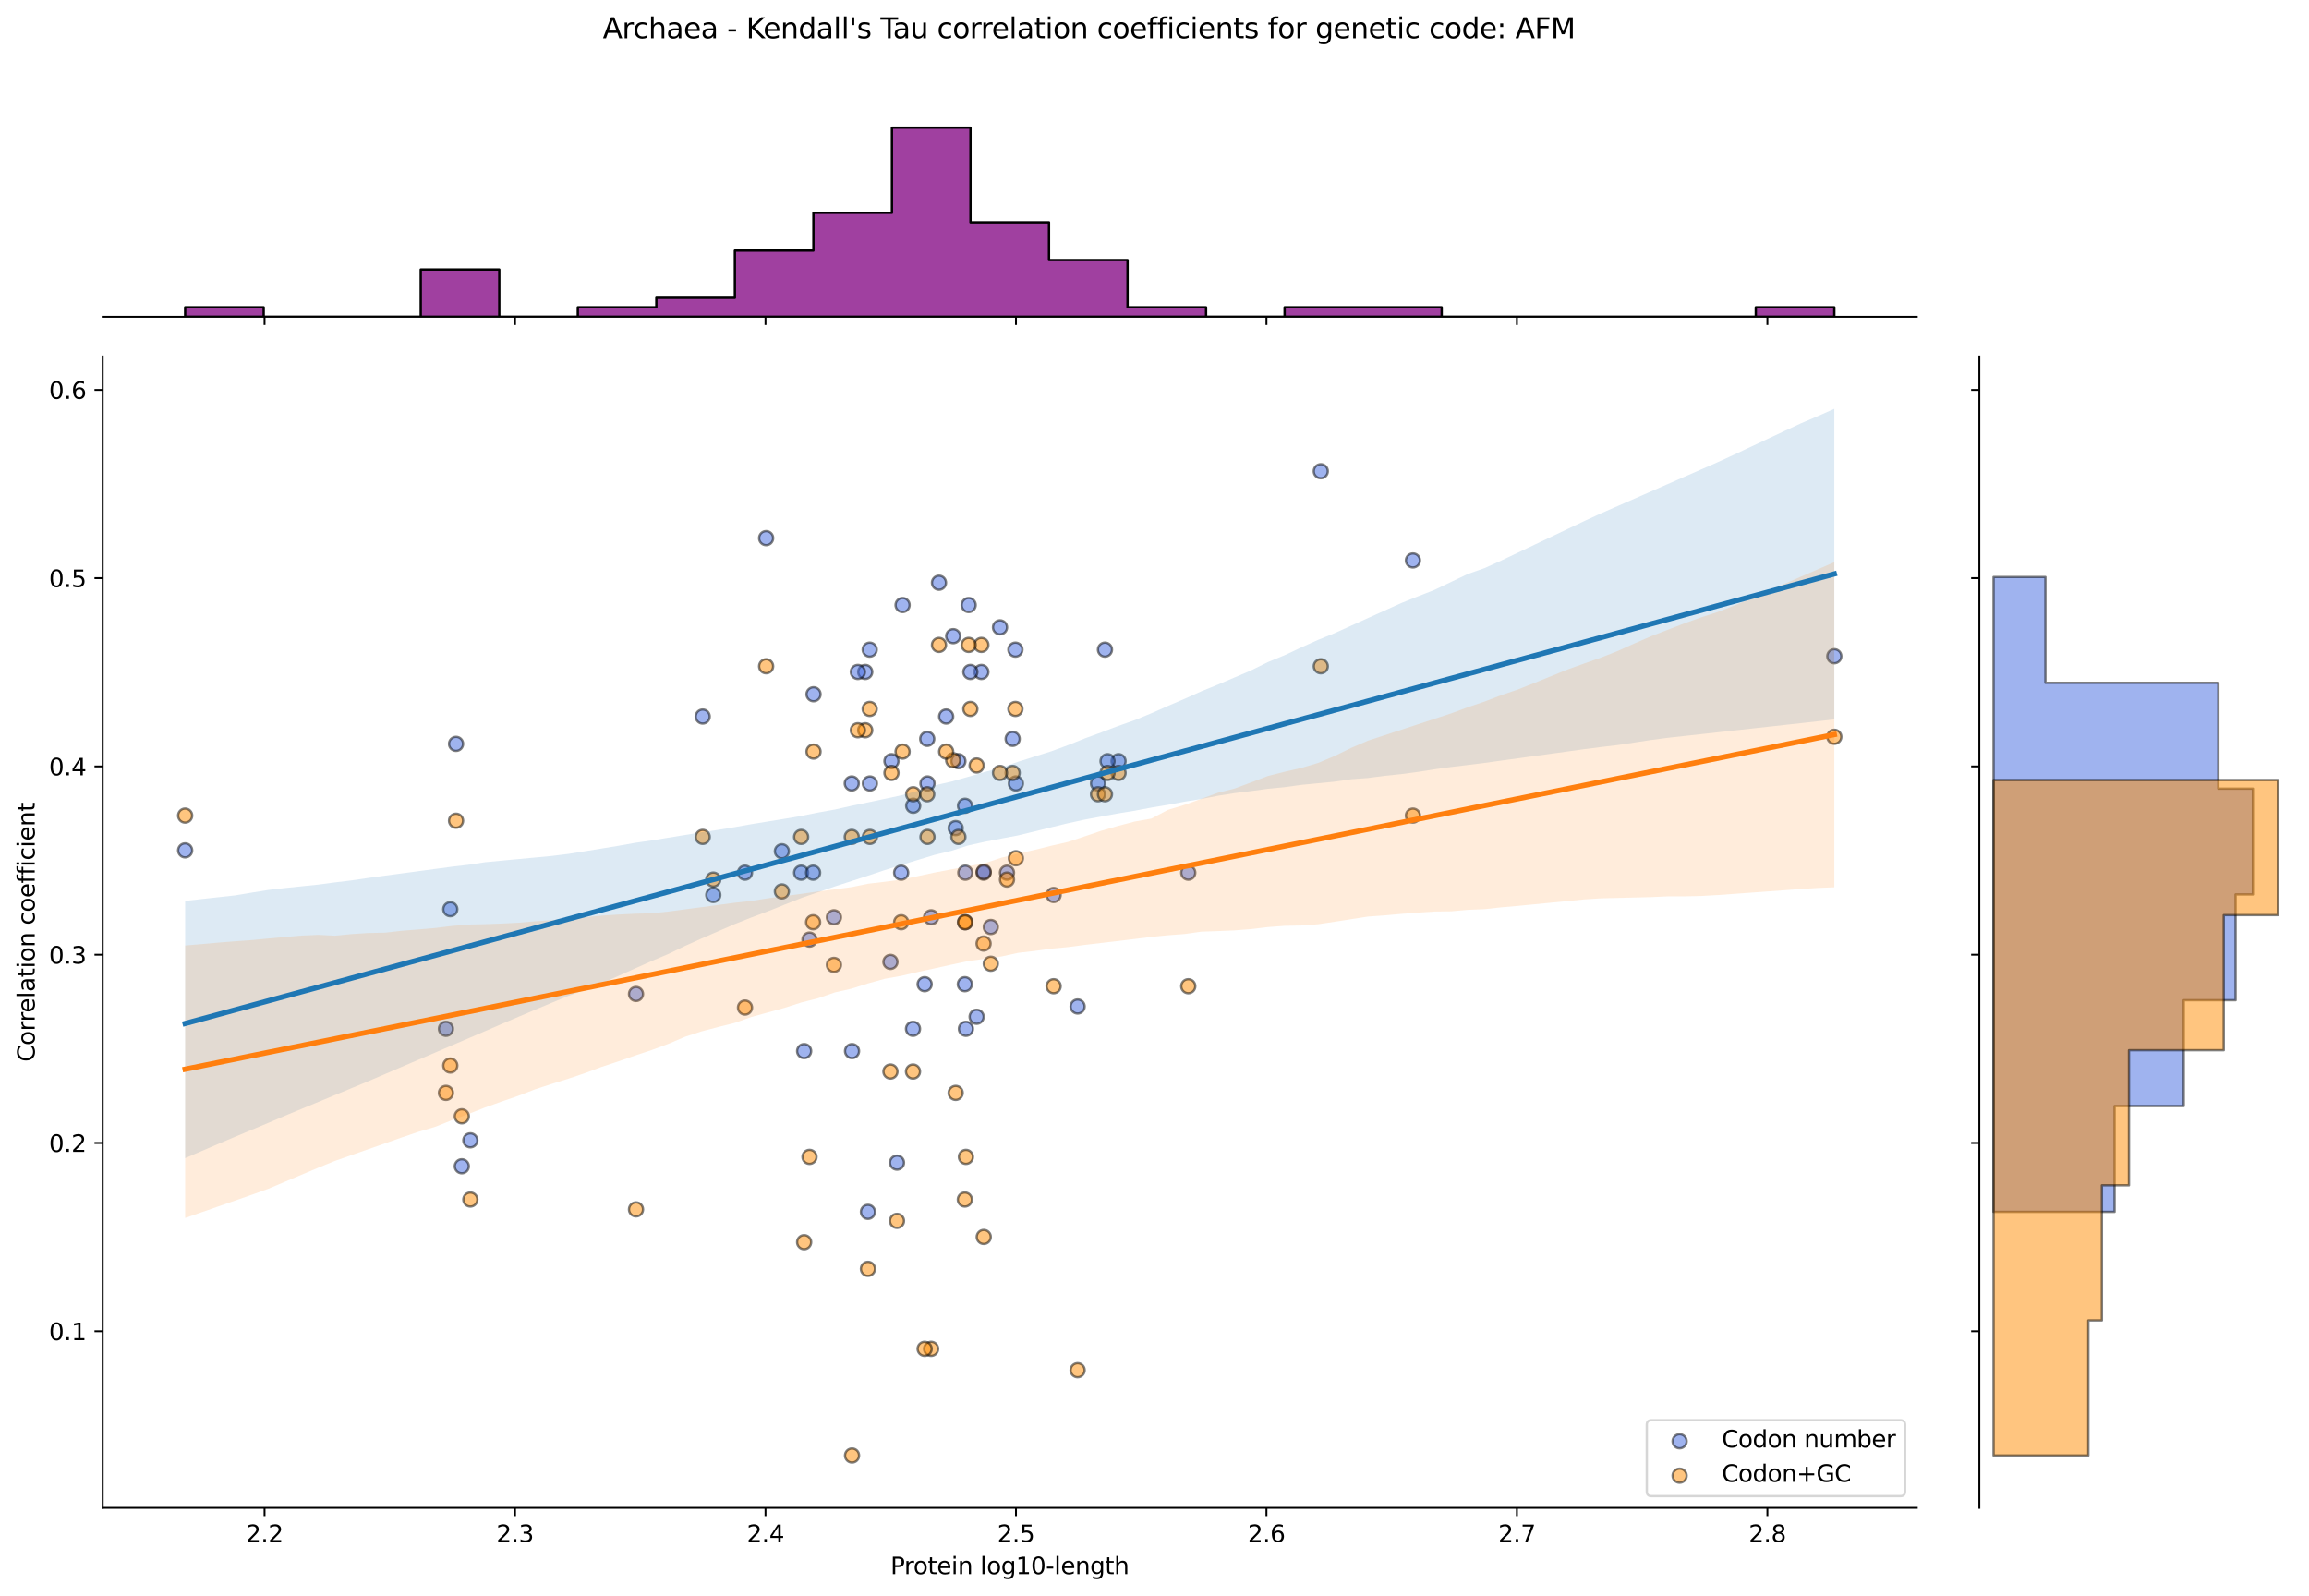 <?xml version="1.0" encoding="utf-8" standalone="no"?>
<!DOCTYPE svg PUBLIC "-//W3C//DTD SVG 1.1//EN"
  "http://www.w3.org/Graphics/SVG/1.1/DTD/svg11.dtd">
<svg xmlns:xlink="http://www.w3.org/1999/xlink" width="984.456pt" height="680.423pt" viewBox="0 0 984.456 680.423" xmlns="http://www.w3.org/2000/svg" version="1.1">
 <defs>
  <style type="text/css">*{stroke-linejoin: round; stroke-linecap: butt}</style>
 </defs>
 <g id="figure_1">
  <g id="patch_1">
   <path d="M 0 680.423 
L 984.456 680.423 
L 984.456 0 
L 0 0 
z
" style="fill: #ffffff"/>
  </g>
  <g id="axes_1">
   <g id="patch_2">
    <path d="M 43.781 642.867 
L 817.232 642.867 
L 817.232 151.966 
L 43.781 151.966 
z
" style="fill: #ffffff"/>
   </g>
   <g id="PathCollection_1">
    <defs>
     <path id="me5511abe7c" d="M 0 3 
C 0.796 3 1.559 2.684 2.121 2.121 
C 2.684 1.559 3 0.796 3 0 
C 3 -0.796 2.684 -1.559 2.121 -2.121 
C 1.559 -2.684 0.796 -3 0 -3 
C -0.796 -3 -1.559 -2.684 -2.121 -2.121 
C -2.684 -1.559 -3 -0.796 -3 0 
C -3 0.796 -2.684 1.559 -2.121 2.121 
C -1.559 2.684 -0.796 3 0 3 
z
" style="stroke: #000000; stroke-opacity: 0.5"/>
    </defs>
    <g clip-path="url(#p0bc9f46cb1)">
     <use xlink:href="#me5511abe7c" x="342.846" y="448.142" style="fill: #4169e1; fill-opacity: 0.5; stroke: #000000; stroke-opacity: 0.5"/>
     <use xlink:href="#me5511abe7c" x="368.895" y="286.485" style="fill: #4169e1; fill-opacity: 0.5; stroke: #000000; stroke-opacity: 0.5"/>
     <use xlink:href="#me5511abe7c" x="380.077" y="324.522" style="fill: #4169e1; fill-opacity: 0.5; stroke: #000000; stroke-opacity: 0.5"/>
     <use xlink:href="#me5511abe7c" x="379.645" y="410.105" style="fill: #4169e1; fill-opacity: 0.5; stroke: #000000; stroke-opacity: 0.5"/>
     <use xlink:href="#me5511abe7c" x="408.621" y="324.522" style="fill: #4169e1; fill-opacity: 0.5; stroke: #000000; stroke-opacity: 0.5"/>
     <use xlink:href="#me5511abe7c" x="317.634" y="372.068" style="fill: #4169e1; fill-opacity: 0.5; stroke: #000000; stroke-opacity: 0.5"/>
     <use xlink:href="#me5511abe7c" x="419.358" y="372.068" style="fill: #4169e1; fill-opacity: 0.5; stroke: #000000; stroke-opacity: 0.5"/>
     <use xlink:href="#me5511abe7c" x="389.341" y="343.54" style="fill: #4169e1; fill-opacity: 0.5; stroke: #000000; stroke-opacity: 0.5"/>
     <use xlink:href="#me5511abe7c" x="602.416" y="238.938" style="fill: #4169e1; fill-opacity: 0.5; stroke: #000000; stroke-opacity: 0.5"/>
     <use xlink:href="#me5511abe7c" x="196.892" y="497.238" style="fill: #4169e1; fill-opacity: 0.5; stroke: #000000; stroke-opacity: 0.5"/>
     <use xlink:href="#me5511abe7c" x="271.167" y="423.778" style="fill: #4169e1; fill-opacity: 0.5; stroke: #000000; stroke-opacity: 0.5"/>
     <use xlink:href="#me5511abe7c" x="432.925" y="276.975" style="fill: #4169e1; fill-opacity: 0.5; stroke: #000000; stroke-opacity: 0.5"/>
     <use xlink:href="#me5511abe7c" x="333.357" y="362.924" style="fill: #4169e1; fill-opacity: 0.5; stroke: #000000; stroke-opacity: 0.5"/>
     <use xlink:href="#me5511abe7c" x="363.273" y="448.142" style="fill: #4169e1; fill-opacity: 0.5; stroke: #000000; stroke-opacity: 0.5"/>
     <use xlink:href="#me5511abe7c" x="411.374" y="419.614" style="fill: #4169e1; fill-opacity: 0.5; stroke: #000000; stroke-opacity: 0.5"/>
     <use xlink:href="#me5511abe7c" x="365.755" y="286.485" style="fill: #4169e1; fill-opacity: 0.5; stroke: #000000; stroke-opacity: 0.5"/>
     <use xlink:href="#me5511abe7c" x="345.141" y="400.596" style="fill: #4169e1; fill-opacity: 0.5; stroke: #000000; stroke-opacity: 0.5"/>
     <use xlink:href="#me5511abe7c" x="476.909" y="324.522" style="fill: #4169e1; fill-opacity: 0.5; stroke: #000000; stroke-opacity: 0.5"/>
     <use xlink:href="#me5511abe7c" x="341.569" y="372.068" style="fill: #4169e1; fill-opacity: 0.5; stroke: #000000; stroke-opacity: 0.5"/>
     <use xlink:href="#me5511abe7c" x="382.434" y="495.688" style="fill: #4169e1; fill-opacity: 0.5; stroke: #000000; stroke-opacity: 0.5"/>
     <use xlink:href="#me5511abe7c" x="418.42" y="286.485" style="fill: #4169e1; fill-opacity: 0.5; stroke: #000000; stroke-opacity: 0.5"/>
     <use xlink:href="#me5511abe7c" x="384.82" y="257.957" style="fill: #4169e1; fill-opacity: 0.5; stroke: #000000; stroke-opacity: 0.5"/>
     <use xlink:href="#me5511abe7c" x="370.886" y="334.031" style="fill: #4169e1; fill-opacity: 0.5; stroke: #000000; stroke-opacity: 0.5"/>
     <use xlink:href="#me5511abe7c" x="389.261" y="438.633" style="fill: #4169e1; fill-opacity: 0.5; stroke: #000000; stroke-opacity: 0.5"/>
     <use xlink:href="#me5511abe7c" x="563.124" y="200.901" style="fill: #4169e1; fill-opacity: 0.5; stroke: #000000; stroke-opacity: 0.5"/>
     <use xlink:href="#me5511abe7c" x="395.439" y="334.031" style="fill: #4169e1; fill-opacity: 0.5; stroke: #000000; stroke-opacity: 0.5"/>
     <use xlink:href="#me5511abe7c" x="407.459" y="353.049" style="fill: #4169e1; fill-opacity: 0.5; stroke: #000000; stroke-opacity: 0.5"/>
     <use xlink:href="#me5511abe7c" x="194.444" y="317.146" style="fill: #4169e1; fill-opacity: 0.5; stroke: #000000; stroke-opacity: 0.5"/>
     <use xlink:href="#me5511abe7c" x="468.143" y="334.031" style="fill: #4169e1; fill-opacity: 0.5; stroke: #000000; stroke-opacity: 0.5"/>
     <use xlink:href="#me5511abe7c" x="370.81" y="276.975" style="fill: #4169e1; fill-opacity: 0.5; stroke: #000000; stroke-opacity: 0.5"/>
     <use xlink:href="#me5511abe7c" x="782.075" y="279.788" style="fill: #4169e1; fill-opacity: 0.5; stroke: #000000; stroke-opacity: 0.5"/>
     <use xlink:href="#me5511abe7c" x="78.938" y="362.559" style="fill: #4169e1; fill-opacity: 0.5; stroke: #000000; stroke-opacity: 0.5"/>
     <use xlink:href="#me5511abe7c" x="395.331" y="315.012" style="fill: #4169e1; fill-opacity: 0.5; stroke: #000000; stroke-opacity: 0.5"/>
     <use xlink:href="#me5511abe7c" x="411.825" y="438.633" style="fill: #4169e1; fill-opacity: 0.5; stroke: #000000; stroke-opacity: 0.5"/>
     <use xlink:href="#me5511abe7c" x="384.217" y="372.068" style="fill: #4169e1; fill-opacity: 0.5; stroke: #000000; stroke-opacity: 0.5"/>
     <use xlink:href="#me5511abe7c" x="431.75" y="315.012" style="fill: #4169e1; fill-opacity: 0.5; stroke: #000000; stroke-opacity: 0.5"/>
     <use xlink:href="#me5511abe7c" x="355.552" y="391.086" style="fill: #4169e1; fill-opacity: 0.5; stroke: #000000; stroke-opacity: 0.5"/>
     <use xlink:href="#me5511abe7c" x="433.131" y="334.031" style="fill: #4169e1; fill-opacity: 0.5; stroke: #000000; stroke-opacity: 0.5"/>
     <use xlink:href="#me5511abe7c" x="413.718" y="286.485" style="fill: #4169e1; fill-opacity: 0.5; stroke: #000000; stroke-opacity: 0.5"/>
     <use xlink:href="#me5511abe7c" x="191.984" y="387.64" style="fill: #4169e1; fill-opacity: 0.5; stroke: #000000; stroke-opacity: 0.5"/>
     <use xlink:href="#me5511abe7c" x="299.602" y="305.503" style="fill: #4169e1; fill-opacity: 0.5; stroke: #000000; stroke-opacity: 0.5"/>
     <use xlink:href="#me5511abe7c" x="304.114" y="381.577" style="fill: #4169e1; fill-opacity: 0.5; stroke: #000000; stroke-opacity: 0.5"/>
     <use xlink:href="#me5511abe7c" x="400.342" y="248.448" style="fill: #4169e1; fill-opacity: 0.5; stroke: #000000; stroke-opacity: 0.5"/>
     <use xlink:href="#me5511abe7c" x="396.987" y="391.086" style="fill: #4169e1; fill-opacity: 0.5; stroke: #000000; stroke-opacity: 0.5"/>
     <use xlink:href="#me5511abe7c" x="506.624" y="372.068" style="fill: #4169e1; fill-opacity: 0.5; stroke: #000000; stroke-opacity: 0.5"/>
     <use xlink:href="#me5511abe7c" x="411.57" y="372.068" style="fill: #4169e1; fill-opacity: 0.5; stroke: #000000; stroke-opacity: 0.5"/>
     <use xlink:href="#me5511abe7c" x="406.407" y="271.228" style="fill: #4169e1; fill-opacity: 0.5; stroke: #000000; stroke-opacity: 0.5"/>
     <use xlink:href="#me5511abe7c" x="449.215" y="381.577" style="fill: #4169e1; fill-opacity: 0.5; stroke: #000000; stroke-opacity: 0.5"/>
     <use xlink:href="#me5511abe7c" x="363.153" y="334.031" style="fill: #4169e1; fill-opacity: 0.5; stroke: #000000; stroke-opacity: 0.5"/>
     <use xlink:href="#me5511abe7c" x="346.85" y="295.994" style="fill: #4169e1; fill-opacity: 0.5; stroke: #000000; stroke-opacity: 0.5"/>
     <use xlink:href="#me5511abe7c" x="471.111" y="276.975" style="fill: #4169e1; fill-opacity: 0.5; stroke: #000000; stroke-opacity: 0.5"/>
     <use xlink:href="#me5511abe7c" x="411.431" y="343.54" style="fill: #4169e1; fill-opacity: 0.5; stroke: #000000; stroke-opacity: 0.5"/>
     <use xlink:href="#me5511abe7c" x="459.448" y="429.123" style="fill: #4169e1; fill-opacity: 0.5; stroke: #000000; stroke-opacity: 0.5"/>
     <use xlink:href="#me5511abe7c" x="200.539" y="486.179" style="fill: #4169e1; fill-opacity: 0.5; stroke: #000000; stroke-opacity: 0.5"/>
     <use xlink:href="#me5511abe7c" x="190.13" y="438.633" style="fill: #4169e1; fill-opacity: 0.5; stroke: #000000; stroke-opacity: 0.5"/>
     <use xlink:href="#me5511abe7c" x="472.205" y="324.522" style="fill: #4169e1; fill-opacity: 0.5; stroke: #000000; stroke-opacity: 0.5"/>
     <use xlink:href="#me5511abe7c" x="394.231" y="419.614" style="fill: #4169e1; fill-opacity: 0.5; stroke: #000000; stroke-opacity: 0.5"/>
     <use xlink:href="#me5511abe7c" x="419.429" y="371.688" style="fill: #4169e1; fill-opacity: 0.5; stroke: #000000; stroke-opacity: 0.5"/>
     <use xlink:href="#me5511abe7c" x="429.342" y="372.068" style="fill: #4169e1; fill-opacity: 0.5; stroke: #000000; stroke-opacity: 0.5"/>
     <use xlink:href="#me5511abe7c" x="426.364" y="267.466" style="fill: #4169e1; fill-opacity: 0.5; stroke: #000000; stroke-opacity: 0.5"/>
     <use xlink:href="#me5511abe7c" x="346.669" y="372.068" style="fill: #4169e1; fill-opacity: 0.5; stroke: #000000; stroke-opacity: 0.5"/>
     <use xlink:href="#me5511abe7c" x="422.44" y="395.22" style="fill: #4169e1; fill-opacity: 0.5; stroke: #000000; stroke-opacity: 0.5"/>
     <use xlink:href="#me5511abe7c" x="326.64" y="229.429" style="fill: #4169e1; fill-opacity: 0.5; stroke: #000000; stroke-opacity: 0.5"/>
     <use xlink:href="#me5511abe7c" x="403.4" y="305.503" style="fill: #4169e1; fill-opacity: 0.5; stroke: #000000; stroke-opacity: 0.5"/>
     <use xlink:href="#me5511abe7c" x="413" y="257.957" style="fill: #4169e1; fill-opacity: 0.5; stroke: #000000; stroke-opacity: 0.5"/>
     <use xlink:href="#me5511abe7c" x="370.06" y="516.67" style="fill: #4169e1; fill-opacity: 0.5; stroke: #000000; stroke-opacity: 0.5"/>
     <use xlink:href="#me5511abe7c" x="416.397" y="433.494" style="fill: #4169e1; fill-opacity: 0.5; stroke: #000000; stroke-opacity: 0.5"/>
    </g>
   </g>
   <g id="PathCollection_2">
    <defs>
     <path id="m98dddc4d16" d="M 0 3 
C 0.796 3 1.559 2.684 2.121 2.121 
C 2.684 1.559 3 0.796 3 0 
C 3 -0.796 2.684 -1.559 2.121 -2.121 
C 1.559 -2.684 0.796 -3 0 -3 
C -0.796 -3 -1.559 -2.684 -2.121 -2.121 
C -2.684 -1.559 -3 -0.796 -3 0 
C -3 0.796 -2.684 1.559 -2.121 2.121 
C -1.559 2.684 -0.796 3 0 3 
z
" style="stroke: #000000; stroke-opacity: 0.5"/>
    </defs>
    <g clip-path="url(#p0bc9f46cb1)">
     <use xlink:href="#m98dddc4d16" x="342.846" y="529.61" style="fill: #ff8c00; fill-opacity: 0.5; stroke: #000000; stroke-opacity: 0.5"/>
     <use xlink:href="#m98dddc4d16" x="368.895" y="311.346" style="fill: #ff8c00; fill-opacity: 0.5; stroke: #000000; stroke-opacity: 0.5"/>
     <use xlink:href="#m98dddc4d16" x="380.077" y="329.535" style="fill: #ff8c00; fill-opacity: 0.5; stroke: #000000; stroke-opacity: 0.5"/>
     <use xlink:href="#m98dddc4d16" x="379.645" y="456.855" style="fill: #ff8c00; fill-opacity: 0.5; stroke: #000000; stroke-opacity: 0.5"/>
     <use xlink:href="#m98dddc4d16" x="408.621" y="356.818" style="fill: #ff8c00; fill-opacity: 0.5; stroke: #000000; stroke-opacity: 0.5"/>
     <use xlink:href="#m98dddc4d16" x="317.634" y="429.572" style="fill: #ff8c00; fill-opacity: 0.5; stroke: #000000; stroke-opacity: 0.5"/>
     <use xlink:href="#m98dddc4d16" x="419.358" y="402.29" style="fill: #ff8c00; fill-opacity: 0.5; stroke: #000000; stroke-opacity: 0.5"/>
     <use xlink:href="#m98dddc4d16" x="389.341" y="338.629" style="fill: #ff8c00; fill-opacity: 0.5; stroke: #000000; stroke-opacity: 0.5"/>
     <use xlink:href="#m98dddc4d16" x="602.416" y="347.724" style="fill: #ff8c00; fill-opacity: 0.5; stroke: #000000; stroke-opacity: 0.5"/>
     <use xlink:href="#m98dddc4d16" x="196.892" y="475.933" style="fill: #ff8c00; fill-opacity: 0.5; stroke: #000000; stroke-opacity: 0.5"/>
     <use xlink:href="#m98dddc4d16" x="271.167" y="515.62" style="fill: #ff8c00; fill-opacity: 0.5; stroke: #000000; stroke-opacity: 0.5"/>
     <use xlink:href="#m98dddc4d16" x="432.925" y="302.252" style="fill: #ff8c00; fill-opacity: 0.5; stroke: #000000; stroke-opacity: 0.5"/>
     <use xlink:href="#m98dddc4d16" x="333.357" y="380.054" style="fill: #ff8c00; fill-opacity: 0.5; stroke: #000000; stroke-opacity: 0.5"/>
     <use xlink:href="#m98dddc4d16" x="363.273" y="620.553" style="fill: #ff8c00; fill-opacity: 0.5; stroke: #000000; stroke-opacity: 0.5"/>
     <use xlink:href="#m98dddc4d16" x="411.374" y="511.421" style="fill: #ff8c00; fill-opacity: 0.5; stroke: #000000; stroke-opacity: 0.5"/>
     <use xlink:href="#m98dddc4d16" x="365.755" y="311.346" style="fill: #ff8c00; fill-opacity: 0.5; stroke: #000000; stroke-opacity: 0.5"/>
     <use xlink:href="#m98dddc4d16" x="345.141" y="493.233" style="fill: #ff8c00; fill-opacity: 0.5; stroke: #000000; stroke-opacity: 0.5"/>
     <use xlink:href="#m98dddc4d16" x="476.909" y="329.535" style="fill: #ff8c00; fill-opacity: 0.5; stroke: #000000; stroke-opacity: 0.5"/>
     <use xlink:href="#m98dddc4d16" x="341.569" y="356.818" style="fill: #ff8c00; fill-opacity: 0.5; stroke: #000000; stroke-opacity: 0.5"/>
     <use xlink:href="#m98dddc4d16" x="382.434" y="520.516" style="fill: #ff8c00; fill-opacity: 0.5; stroke: #000000; stroke-opacity: 0.5"/>
     <use xlink:href="#m98dddc4d16" x="418.42" y="274.969" style="fill: #ff8c00; fill-opacity: 0.5; stroke: #000000; stroke-opacity: 0.5"/>
     <use xlink:href="#m98dddc4d16" x="384.82" y="320.441" style="fill: #ff8c00; fill-opacity: 0.5; stroke: #000000; stroke-opacity: 0.5"/>
     <use xlink:href="#m98dddc4d16" x="370.886" y="356.818" style="fill: #ff8c00; fill-opacity: 0.5; stroke: #000000; stroke-opacity: 0.5"/>
     <use xlink:href="#m98dddc4d16" x="389.261" y="456.855" style="fill: #ff8c00; fill-opacity: 0.5; stroke: #000000; stroke-opacity: 0.5"/>
     <use xlink:href="#m98dddc4d16" x="563.124" y="284.064" style="fill: #ff8c00; fill-opacity: 0.5; stroke: #000000; stroke-opacity: 0.5"/>
     <use xlink:href="#m98dddc4d16" x="395.439" y="356.818" style="fill: #ff8c00; fill-opacity: 0.5; stroke: #000000; stroke-opacity: 0.5"/>
     <use xlink:href="#m98dddc4d16" x="407.459" y="465.95" style="fill: #ff8c00; fill-opacity: 0.5; stroke: #000000; stroke-opacity: 0.5"/>
     <use xlink:href="#m98dddc4d16" x="194.444" y="349.909" style="fill: #ff8c00; fill-opacity: 0.5; stroke: #000000; stroke-opacity: 0.5"/>
     <use xlink:href="#m98dddc4d16" x="468.143" y="338.629" style="fill: #ff8c00; fill-opacity: 0.5; stroke: #000000; stroke-opacity: 0.5"/>
     <use xlink:href="#m98dddc4d16" x="370.81" y="302.252" style="fill: #ff8c00; fill-opacity: 0.5; stroke: #000000; stroke-opacity: 0.5"/>
     <use xlink:href="#m98dddc4d16" x="782.075" y="314.133" style="fill: #ff8c00; fill-opacity: 0.5; stroke: #000000; stroke-opacity: 0.5"/>
     <use xlink:href="#m98dddc4d16" x="78.938" y="347.724" style="fill: #ff8c00; fill-opacity: 0.5; stroke: #000000; stroke-opacity: 0.5"/>
     <use xlink:href="#m98dddc4d16" x="395.331" y="338.629" style="fill: #ff8c00; fill-opacity: 0.5; stroke: #000000; stroke-opacity: 0.5"/>
     <use xlink:href="#m98dddc4d16" x="411.825" y="493.233" style="fill: #ff8c00; fill-opacity: 0.5; stroke: #000000; stroke-opacity: 0.5"/>
     <use xlink:href="#m98dddc4d16" x="384.217" y="393.195" style="fill: #ff8c00; fill-opacity: 0.5; stroke: #000000; stroke-opacity: 0.5"/>
     <use xlink:href="#m98dddc4d16" x="431.75" y="329.535" style="fill: #ff8c00; fill-opacity: 0.5; stroke: #000000; stroke-opacity: 0.5"/>
     <use xlink:href="#m98dddc4d16" x="355.552" y="411.384" style="fill: #ff8c00; fill-opacity: 0.5; stroke: #000000; stroke-opacity: 0.5"/>
     <use xlink:href="#m98dddc4d16" x="433.131" y="365.912" style="fill: #ff8c00; fill-opacity: 0.5; stroke: #000000; stroke-opacity: 0.5"/>
     <use xlink:href="#m98dddc4d16" x="413.718" y="302.252" style="fill: #ff8c00; fill-opacity: 0.5; stroke: #000000; stroke-opacity: 0.5"/>
     <use xlink:href="#m98dddc4d16" x="191.984" y="454.292" style="fill: #ff8c00; fill-opacity: 0.5; stroke: #000000; stroke-opacity: 0.5"/>
     <use xlink:href="#m98dddc4d16" x="299.602" y="356.818" style="fill: #ff8c00; fill-opacity: 0.5; stroke: #000000; stroke-opacity: 0.5"/>
     <use xlink:href="#m98dddc4d16" x="304.114" y="375.007" style="fill: #ff8c00; fill-opacity: 0.5; stroke: #000000; stroke-opacity: 0.5"/>
     <use xlink:href="#m98dddc4d16" x="400.342" y="274.969" style="fill: #ff8c00; fill-opacity: 0.5; stroke: #000000; stroke-opacity: 0.5"/>
     <use xlink:href="#m98dddc4d16" x="396.987" y="575.081" style="fill: #ff8c00; fill-opacity: 0.5; stroke: #000000; stroke-opacity: 0.5"/>
     <use xlink:href="#m98dddc4d16" x="506.624" y="420.478" style="fill: #ff8c00; fill-opacity: 0.5; stroke: #000000; stroke-opacity: 0.5"/>
     <use xlink:href="#m98dddc4d16" x="411.57" y="393.195" style="fill: #ff8c00; fill-opacity: 0.5; stroke: #000000; stroke-opacity: 0.5"/>
     <use xlink:href="#m98dddc4d16" x="406.407" y="324.135" style="fill: #ff8c00; fill-opacity: 0.5; stroke: #000000; stroke-opacity: 0.5"/>
     <use xlink:href="#m98dddc4d16" x="449.215" y="420.478" style="fill: #ff8c00; fill-opacity: 0.5; stroke: #000000; stroke-opacity: 0.5"/>
     <use xlink:href="#m98dddc4d16" x="363.153" y="356.818" style="fill: #ff8c00; fill-opacity: 0.5; stroke: #000000; stroke-opacity: 0.5"/>
     <use xlink:href="#m98dddc4d16" x="346.85" y="320.441" style="fill: #ff8c00; fill-opacity: 0.5; stroke: #000000; stroke-opacity: 0.5"/>
     <use xlink:href="#m98dddc4d16" x="471.111" y="338.629" style="fill: #ff8c00; fill-opacity: 0.5; stroke: #000000; stroke-opacity: 0.5"/>
     <use xlink:href="#m98dddc4d16" x="411.431" y="393.195" style="fill: #ff8c00; fill-opacity: 0.5; stroke: #000000; stroke-opacity: 0.5"/>
     <use xlink:href="#m98dddc4d16" x="459.448" y="584.176" style="fill: #ff8c00; fill-opacity: 0.5; stroke: #000000; stroke-opacity: 0.5"/>
     <use xlink:href="#m98dddc4d16" x="200.539" y="511.421" style="fill: #ff8c00; fill-opacity: 0.5; stroke: #000000; stroke-opacity: 0.5"/>
     <use xlink:href="#m98dddc4d16" x="190.13" y="465.95" style="fill: #ff8c00; fill-opacity: 0.5; stroke: #000000; stroke-opacity: 0.5"/>
     <use xlink:href="#m98dddc4d16" x="472.205" y="329.535" style="fill: #ff8c00; fill-opacity: 0.5; stroke: #000000; stroke-opacity: 0.5"/>
     <use xlink:href="#m98dddc4d16" x="394.231" y="575.081" style="fill: #ff8c00; fill-opacity: 0.5; stroke: #000000; stroke-opacity: 0.5"/>
     <use xlink:href="#m98dddc4d16" x="419.429" y="527.37" style="fill: #ff8c00; fill-opacity: 0.5; stroke: #000000; stroke-opacity: 0.5"/>
     <use xlink:href="#m98dddc4d16" x="429.342" y="375.007" style="fill: #ff8c00; fill-opacity: 0.5; stroke: #000000; stroke-opacity: 0.5"/>
     <use xlink:href="#m98dddc4d16" x="426.364" y="329.535" style="fill: #ff8c00; fill-opacity: 0.5; stroke: #000000; stroke-opacity: 0.5"/>
     <use xlink:href="#m98dddc4d16" x="346.669" y="393.195" style="fill: #ff8c00; fill-opacity: 0.5; stroke: #000000; stroke-opacity: 0.5"/>
     <use xlink:href="#m98dddc4d16" x="422.44" y="410.889" style="fill: #ff8c00; fill-opacity: 0.5; stroke: #000000; stroke-opacity: 0.5"/>
     <use xlink:href="#m98dddc4d16" x="326.64" y="284.064" style="fill: #ff8c00; fill-opacity: 0.5; stroke: #000000; stroke-opacity: 0.5"/>
     <use xlink:href="#m98dddc4d16" x="403.4" y="320.441" style="fill: #ff8c00; fill-opacity: 0.5; stroke: #000000; stroke-opacity: 0.5"/>
     <use xlink:href="#m98dddc4d16" x="413" y="274.969" style="fill: #ff8c00; fill-opacity: 0.5; stroke: #000000; stroke-opacity: 0.5"/>
     <use xlink:href="#m98dddc4d16" x="370.06" y="540.978" style="fill: #ff8c00; fill-opacity: 0.5; stroke: #000000; stroke-opacity: 0.5"/>
     <use xlink:href="#m98dddc4d16" x="416.397" y="326.376" style="fill: #ff8c00; fill-opacity: 0.5; stroke: #000000; stroke-opacity: 0.5"/>
    </g>
   </g>
   <g id="PolyCollection_1">
    <path d="M 78.938 384.094 
L 78.938 493.772 
L 86.04 490.72 
L 93.143 487.668 
L 100.245 484.647 
L 107.348 481.682 
L 114.45 478.714 
L 121.552 475.677 
L 128.655 472.734 
L 135.757 469.792 
L 142.86 466.849 
L 149.962 463.907 
L 157.064 460.957 
L 164.167 457.915 
L 171.269 454.874 
L 178.372 451.832 
L 185.474 448.787 
L 192.576 445.742 
L 199.679 442.697 
L 206.781 439.652 
L 213.884 436.564 
L 220.986 433.539 
L 228.088 430.529 
L 235.191 427.55 
L 242.293 424.604 
L 249.396 422.007 
L 256.498 419.297 
L 263.6 416.109 
L 270.703 412.921 
L 277.805 409.744 
L 284.908 406.755 
L 292.01 403.33 
L 299.112 400.13 
L 306.215 397.046 
L 313.317 393.961 
L 320.419 391.143 
L 327.522 388.476 
L 334.624 385.631 
L 341.727 382.83 
L 348.829 380.381 
L 355.931 377.934 
L 363.034 375.647 
L 370.136 373.334 
L 377.239 370.959 
L 384.341 368.766 
L 391.443 366.597 
L 398.546 364.452 
L 405.648 362.747 
L 412.751 360.468 
L 419.853 358.895 
L 426.955 357.517 
L 434.058 356.176 
L 441.16 354.455 
L 448.263 352.706 
L 455.365 350.98 
L 462.467 349.436 
L 469.57 348.097 
L 476.672 346.809 
L 483.775 345.652 
L 490.877 344.311 
L 497.979 343.125 
L 505.082 341.787 
L 512.184 340.658 
L 519.287 339.263 
L 526.389 338.143 
L 533.491 337.266 
L 540.594 336.293 
L 547.696 335.614 
L 554.799 334.63 
L 561.901 333.946 
L 569.003 333.259 
L 576.106 332.233 
L 583.208 331.714 
L 590.31 330.783 
L 597.413 330.053 
L 604.515 329.111 
L 611.618 327.986 
L 618.72 326.999 
L 625.822 326.152 
L 632.925 325.259 
L 640.027 324.283 
L 647.13 323.307 
L 654.232 322.331 
L 661.334 321.355 
L 668.437 320.374 
L 675.539 319.391 
L 682.642 318.487 
L 689.744 317.648 
L 696.846 316.571 
L 703.949 315.494 
L 711.051 314.56 
L 718.154 313.779 
L 725.256 312.998 
L 732.358 312.217 
L 739.461 311.436 
L 746.563 310.655 
L 753.666 309.874 
L 760.768 309.092 
L 767.87 308.307 
L 774.973 307.516 
L 782.075 306.724 
L 782.075 174.279 
L 782.075 174.279 
L 774.973 177.44 
L 767.87 180.475 
L 760.768 183.772 
L 753.666 187.106 
L 746.563 190.443 
L 739.461 193.781 
L 732.358 197.039 
L 725.256 200.155 
L 718.154 203.27 
L 711.051 206.386 
L 703.949 209.501 
L 696.846 212.616 
L 689.744 215.732 
L 682.642 218.851 
L 675.539 222.118 
L 668.437 225.495 
L 661.334 228.872 
L 654.232 232.25 
L 647.13 235.629 
L 640.027 239.008 
L 632.925 242.225 
L 625.822 244.711 
L 618.72 248.09 
L 611.618 251.492 
L 604.515 254.275 
L 597.413 257.124 
L 590.31 260.324 
L 583.208 263.525 
L 576.106 266.739 
L 569.003 269.955 
L 561.901 272.839 
L 554.799 276.027 
L 547.696 279.358 
L 540.594 282.276 
L 533.491 285.787 
L 526.389 288.822 
L 519.287 291.859 
L 512.184 294.748 
L 505.082 297.931 
L 497.979 300.967 
L 490.877 304.118 
L 483.775 307.046 
L 476.672 309.547 
L 469.57 312.243 
L 462.467 314.842 
L 455.365 317.678 
L 448.263 320.305 
L 441.16 322.533 
L 434.058 324.776 
L 426.955 327.225 
L 419.853 329.134 
L 412.751 331.208 
L 405.648 333.218 
L 398.546 334.827 
L 391.443 337.182 
L 384.341 339.066 
L 377.239 340.584 
L 370.136 342.089 
L 363.034 343.549 
L 355.931 345.15 
L 348.829 346.42 
L 341.727 347.854 
L 334.624 349.066 
L 327.522 350.217 
L 320.419 351.377 
L 313.317 352.638 
L 306.215 353.808 
L 299.112 354.848 
L 292.01 356.003 
L 284.908 357.16 
L 277.805 358.314 
L 270.703 359.344 
L 263.6 360.617 
L 256.498 361.777 
L 249.396 362.932 
L 242.293 364.065 
L 235.191 364.938 
L 228.088 365.609 
L 220.986 366.271 
L 213.884 366.937 
L 206.781 367.616 
L 199.679 368.694 
L 192.576 369.523 
L 185.474 370.471 
L 178.372 371.431 
L 171.269 372.384 
L 164.167 373.334 
L 157.064 374.297 
L 149.962 375.343 
L 142.86 376.206 
L 135.757 377.148 
L 128.655 377.875 
L 121.552 378.612 
L 114.45 379.421 
L 107.348 380.559 
L 100.245 381.746 
L 93.143 382.529 
L 86.04 383.311 
L 78.938 384.094 
z
" clip-path="url(#p0bc9f46cb1)" style="fill: #1f77b4; fill-opacity: 0.15"/>
   </g>
   <g id="PolyCollection_2">
    <path d="M 78.938 403.123 
L 78.938 519.28 
L 86.04 516.813 
L 93.143 514.335 
L 100.245 511.857 
L 107.348 509.379 
L 114.45 506.82 
L 121.552 503.82 
L 128.655 500.82 
L 135.757 497.821 
L 142.86 494.934 
L 149.962 492.443 
L 157.064 489.953 
L 164.167 487.463 
L 171.269 484.96 
L 178.372 482.547 
L 185.474 480.453 
L 192.576 477.602 
L 199.679 474.966 
L 206.781 472.179 
L 213.884 469.643 
L 220.986 467.191 
L 228.088 464.453 
L 235.191 462.129 
L 242.293 459.914 
L 249.396 457.521 
L 256.498 454.877 
L 263.6 452.536 
L 270.703 450.055 
L 277.805 447.697 
L 284.908 445.073 
L 292.01 442.045 
L 299.112 439.732 
L 306.215 437.854 
L 313.317 436.081 
L 320.419 433.57 
L 327.522 431.613 
L 334.624 429.655 
L 341.727 427.384 
L 348.829 425.586 
L 355.931 423.121 
L 363.034 421.513 
L 370.136 419.275 
L 377.239 417.304 
L 384.341 416.033 
L 391.443 414.383 
L 398.546 412.847 
L 405.648 411.272 
L 412.751 409.754 
L 419.853 408.795 
L 426.955 407.807 
L 434.058 406.244 
L 441.16 405.426 
L 448.263 404.449 
L 455.365 403.798 
L 462.467 402.867 
L 469.57 402.025 
L 476.672 401.195 
L 483.775 400.336 
L 490.877 399.456 
L 497.979 398.746 
L 505.082 398.219 
L 512.184 397.21 
L 519.287 396.966 
L 526.389 396.667 
L 533.491 396.115 
L 540.594 395.263 
L 547.696 394.728 
L 554.799 394.588 
L 561.901 394.063 
L 569.003 392.999 
L 576.106 391.9 
L 583.208 390.789 
L 590.31 390.275 
L 597.413 389.639 
L 604.515 389.1 
L 611.618 388.635 
L 618.72 388.539 
L 625.822 387.911 
L 632.925 387.626 
L 640.027 386.842 
L 647.13 386.228 
L 654.232 385.535 
L 661.334 384.842 
L 668.437 384.149 
L 675.539 383.456 
L 682.642 383.005 
L 689.744 382.833 
L 696.846 382.661 
L 703.949 382.488 
L 711.051 382.161 
L 718.154 382.157 
L 725.256 381.995 
L 732.358 381.599 
L 739.461 381.089 
L 746.563 380.578 
L 753.666 380.064 
L 760.768 379.547 
L 767.87 379.031 
L 774.973 378.577 
L 782.075 378.294 
L 782.075 239.676 
L 782.075 239.676 
L 774.973 242.759 
L 767.87 245.845 
L 760.768 248.931 
L 753.666 252.015 
L 746.563 255.088 
L 739.461 258.162 
L 732.358 260.906 
L 725.256 263.218 
L 718.154 265.757 
L 711.051 268.502 
L 703.949 271.26 
L 696.846 274.335 
L 689.744 277.551 
L 682.642 280.346 
L 675.539 282.853 
L 668.437 285.397 
L 661.334 288.275 
L 654.232 291.157 
L 647.13 293.979 
L 640.027 296.398 
L 632.925 299.126 
L 625.822 301.521 
L 618.72 304.153 
L 611.618 306.481 
L 604.515 308.809 
L 597.413 311.137 
L 590.31 313.466 
L 583.208 315.794 
L 576.106 318.853 
L 569.003 322.321 
L 561.901 325.309 
L 554.799 327.406 
L 547.696 329.044 
L 540.594 330.841 
L 533.491 333.553 
L 526.389 336.206 
L 519.287 337.988 
L 512.184 340.572 
L 505.082 343.131 
L 497.979 345.275 
L 490.877 349.006 
L 483.775 350.266 
L 476.672 352.128 
L 469.57 354.177 
L 462.467 356.586 
L 455.365 358.947 
L 448.263 360.571 
L 441.16 362.335 
L 434.058 363.961 
L 426.955 365.673 
L 419.853 368.026 
L 412.751 369.319 
L 405.648 370.653 
L 398.546 371.993 
L 391.443 373.518 
L 384.341 374.999 
L 377.239 375.949 
L 370.136 376.772 
L 363.034 378.229 
L 355.931 379.186 
L 348.829 380.063 
L 341.727 381.078 
L 334.624 382.016 
L 327.522 382.968 
L 320.419 384.099 
L 313.317 384.872 
L 306.215 385.823 
L 299.112 386.771 
L 292.01 387.71 
L 284.908 388.655 
L 277.805 389.363 
L 270.703 389.57 
L 263.6 389.918 
L 256.498 390.378 
L 249.396 391.061 
L 242.293 391.597 
L 235.191 392.329 
L 228.088 392.808 
L 220.986 393.41 
L 213.884 393.764 
L 206.781 394.022 
L 199.679 394.187 
L 192.576 394.791 
L 185.474 395.664 
L 178.372 396.278 
L 171.269 396.84 
L 164.167 397.648 
L 157.064 397.781 
L 149.962 398.245 
L 142.86 398.941 
L 135.757 398.581 
L 128.655 398.888 
L 121.552 399.497 
L 114.45 400.127 
L 107.348 400.813 
L 100.245 401.31 
L 93.143 401.875 
L 86.04 402.515 
L 78.938 403.123 
z
" clip-path="url(#p0bc9f46cb1)" style="fill: #ff7f0e; fill-opacity: 0.15"/>
   </g>
   <g id="matplotlib.axis_1">
    <g id="xtick_1">
     <g id="line2d_1">
      <defs>
       <path id="maba958b026" d="M 0 0 
L 0 3.5 
" style="stroke: #000000; stroke-width: 0.8"/>
      </defs>
      <g>
       <use xlink:href="#maba958b026" x="112.79" y="642.867" style="stroke: #000000; stroke-width: 0.8"/>
      </g>
     </g>
     <g id="text_1">
      <!-- 2.2 -->
      <g transform="translate(104.838 657.465) scale(0.1 -0.1)">
       <defs>
        <path id="DejaVuSans-32" d="M 1228 531 
L 3431 531 
L 3431 0 
L 469 0 
L 469 531 
Q 828 903 1448 1529 
Q 2069 2156 2228 2338 
Q 2531 2678 2651 2914 
Q 2772 3150 2772 3378 
Q 2772 3750 2511 3984 
Q 2250 4219 1831 4219 
Q 1534 4219 1204 4116 
Q 875 4013 500 3803 
L 500 4441 
Q 881 4594 1212 4672 
Q 1544 4750 1819 4750 
Q 2544 4750 2975 4387 
Q 3406 4025 3406 3419 
Q 3406 3131 3298 2873 
Q 3191 2616 2906 2266 
Q 2828 2175 2409 1742 
Q 1991 1309 1228 531 
z
" transform="scale(0.016)"/>
        <path id="DejaVuSans-2e" d="M 684 794 
L 1344 794 
L 1344 0 
L 684 0 
L 684 794 
z
" transform="scale(0.016)"/>
       </defs>
       <use xlink:href="#DejaVuSans-32"/>
       <use xlink:href="#DejaVuSans-2e" x="63.623"/>
       <use xlink:href="#DejaVuSans-32" x="95.41"/>
      </g>
     </g>
    </g>
    <g id="xtick_2">
     <g id="line2d_2">
      <g>
       <use xlink:href="#maba958b026" x="219.581" y="642.867" style="stroke: #000000; stroke-width: 0.8"/>
      </g>
     </g>
     <g id="text_2">
      <!-- 2.3 -->
      <g transform="translate(211.63 657.465) scale(0.1 -0.1)">
       <defs>
        <path id="DejaVuSans-33" d="M 2597 2516 
Q 3050 2419 3304 2112 
Q 3559 1806 3559 1356 
Q 3559 666 3084 287 
Q 2609 -91 1734 -91 
Q 1441 -91 1130 -33 
Q 819 25 488 141 
L 488 750 
Q 750 597 1062 519 
Q 1375 441 1716 441 
Q 2309 441 2620 675 
Q 2931 909 2931 1356 
Q 2931 1769 2642 2001 
Q 2353 2234 1838 2234 
L 1294 2234 
L 1294 2753 
L 1863 2753 
Q 2328 2753 2575 2939 
Q 2822 3125 2822 3475 
Q 2822 3834 2567 4026 
Q 2313 4219 1838 4219 
Q 1578 4219 1281 4162 
Q 984 4106 628 3988 
L 628 4550 
Q 988 4650 1302 4700 
Q 1616 4750 1894 4750 
Q 2613 4750 3031 4423 
Q 3450 4097 3450 3541 
Q 3450 3153 3228 2886 
Q 3006 2619 2597 2516 
z
" transform="scale(0.016)"/>
       </defs>
       <use xlink:href="#DejaVuSans-32"/>
       <use xlink:href="#DejaVuSans-2e" x="63.623"/>
       <use xlink:href="#DejaVuSans-33" x="95.41"/>
      </g>
     </g>
    </g>
    <g id="xtick_3">
     <g id="line2d_3">
      <g>
       <use xlink:href="#maba958b026" x="326.373" y="642.867" style="stroke: #000000; stroke-width: 0.8"/>
      </g>
     </g>
     <g id="text_3">
      <!-- 2.4 -->
      <g transform="translate(318.421 657.465) scale(0.1 -0.1)">
       <defs>
        <path id="DejaVuSans-34" d="M 2419 4116 
L 825 1625 
L 2419 1625 
L 2419 4116 
z
M 2253 4666 
L 3047 4666 
L 3047 1625 
L 3713 1625 
L 3713 1100 
L 3047 1100 
L 3047 0 
L 2419 0 
L 2419 1100 
L 313 1100 
L 313 1709 
L 2253 4666 
z
" transform="scale(0.016)"/>
       </defs>
       <use xlink:href="#DejaVuSans-32"/>
       <use xlink:href="#DejaVuSans-2e" x="63.623"/>
       <use xlink:href="#DejaVuSans-34" x="95.41"/>
      </g>
     </g>
    </g>
    <g id="xtick_4">
     <g id="line2d_4">
      <g>
       <use xlink:href="#maba958b026" x="433.164" y="642.867" style="stroke: #000000; stroke-width: 0.8"/>
      </g>
     </g>
     <g id="text_4">
      <!-- 2.5 -->
      <g transform="translate(425.212 657.465) scale(0.1 -0.1)">
       <defs>
        <path id="DejaVuSans-35" d="M 691 4666 
L 3169 4666 
L 3169 4134 
L 1269 4134 
L 1269 2991 
Q 1406 3038 1543 3061 
Q 1681 3084 1819 3084 
Q 2600 3084 3056 2656 
Q 3513 2228 3513 1497 
Q 3513 744 3044 326 
Q 2575 -91 1722 -91 
Q 1428 -91 1123 -41 
Q 819 9 494 109 
L 494 744 
Q 775 591 1075 516 
Q 1375 441 1709 441 
Q 2250 441 2565 725 
Q 2881 1009 2881 1497 
Q 2881 1984 2565 2268 
Q 2250 2553 1709 2553 
Q 1456 2553 1204 2497 
Q 953 2441 691 2322 
L 691 4666 
z
" transform="scale(0.016)"/>
       </defs>
       <use xlink:href="#DejaVuSans-32"/>
       <use xlink:href="#DejaVuSans-2e" x="63.623"/>
       <use xlink:href="#DejaVuSans-35" x="95.41"/>
      </g>
     </g>
    </g>
    <g id="xtick_5">
     <g id="line2d_5">
      <g>
       <use xlink:href="#maba958b026" x="539.955" y="642.867" style="stroke: #000000; stroke-width: 0.8"/>
      </g>
     </g>
     <g id="text_5">
      <!-- 2.6 -->
      <g transform="translate(532.004 657.465) scale(0.1 -0.1)">
       <defs>
        <path id="DejaVuSans-36" d="M 2113 2584 
Q 1688 2584 1439 2293 
Q 1191 2003 1191 1497 
Q 1191 994 1439 701 
Q 1688 409 2113 409 
Q 2538 409 2786 701 
Q 3034 994 3034 1497 
Q 3034 2003 2786 2293 
Q 2538 2584 2113 2584 
z
M 3366 4563 
L 3366 3988 
Q 3128 4100 2886 4159 
Q 2644 4219 2406 4219 
Q 1781 4219 1451 3797 
Q 1122 3375 1075 2522 
Q 1259 2794 1537 2939 
Q 1816 3084 2150 3084 
Q 2853 3084 3261 2657 
Q 3669 2231 3669 1497 
Q 3669 778 3244 343 
Q 2819 -91 2113 -91 
Q 1303 -91 875 529 
Q 447 1150 447 2328 
Q 447 3434 972 4092 
Q 1497 4750 2381 4750 
Q 2619 4750 2861 4703 
Q 3103 4656 3366 4563 
z
" transform="scale(0.016)"/>
       </defs>
       <use xlink:href="#DejaVuSans-32"/>
       <use xlink:href="#DejaVuSans-2e" x="63.623"/>
       <use xlink:href="#DejaVuSans-36" x="95.41"/>
      </g>
     </g>
    </g>
    <g id="xtick_6">
     <g id="line2d_6">
      <g>
       <use xlink:href="#maba958b026" x="646.746" y="642.867" style="stroke: #000000; stroke-width: 0.8"/>
      </g>
     </g>
     <g id="text_6">
      <!-- 2.7 -->
      <g transform="translate(638.795 657.465) scale(0.1 -0.1)">
       <defs>
        <path id="DejaVuSans-37" d="M 525 4666 
L 3525 4666 
L 3525 4397 
L 1831 0 
L 1172 0 
L 2766 4134 
L 525 4134 
L 525 4666 
z
" transform="scale(0.016)"/>
       </defs>
       <use xlink:href="#DejaVuSans-32"/>
       <use xlink:href="#DejaVuSans-2e" x="63.623"/>
       <use xlink:href="#DejaVuSans-37" x="95.41"/>
      </g>
     </g>
    </g>
    <g id="xtick_7">
     <g id="line2d_7">
      <g>
       <use xlink:href="#maba958b026" x="753.538" y="642.867" style="stroke: #000000; stroke-width: 0.8"/>
      </g>
     </g>
     <g id="text_7">
      <!-- 2.8 -->
      <g transform="translate(745.586 657.465) scale(0.1 -0.1)">
       <defs>
        <path id="DejaVuSans-38" d="M 2034 2216 
Q 1584 2216 1326 1975 
Q 1069 1734 1069 1313 
Q 1069 891 1326 650 
Q 1584 409 2034 409 
Q 2484 409 2743 651 
Q 3003 894 3003 1313 
Q 3003 1734 2745 1975 
Q 2488 2216 2034 2216 
z
M 1403 2484 
Q 997 2584 770 2862 
Q 544 3141 544 3541 
Q 544 4100 942 4425 
Q 1341 4750 2034 4750 
Q 2731 4750 3128 4425 
Q 3525 4100 3525 3541 
Q 3525 3141 3298 2862 
Q 3072 2584 2669 2484 
Q 3125 2378 3379 2068 
Q 3634 1759 3634 1313 
Q 3634 634 3220 271 
Q 2806 -91 2034 -91 
Q 1263 -91 848 271 
Q 434 634 434 1313 
Q 434 1759 690 2068 
Q 947 2378 1403 2484 
z
M 1172 3481 
Q 1172 3119 1398 2916 
Q 1625 2713 2034 2713 
Q 2441 2713 2670 2916 
Q 2900 3119 2900 3481 
Q 2900 3844 2670 4047 
Q 2441 4250 2034 4250 
Q 1625 4250 1398 4047 
Q 1172 3844 1172 3481 
z
" transform="scale(0.016)"/>
       </defs>
       <use xlink:href="#DejaVuSans-32"/>
       <use xlink:href="#DejaVuSans-2e" x="63.623"/>
       <use xlink:href="#DejaVuSans-38" x="95.41"/>
      </g>
     </g>
    </g>
    <g id="text_8">
     <!-- Protein log10-length -->
     <g transform="translate(379.667 671.143) scale(0.1 -0.1)">
      <defs>
       <path id="DejaVuSans-50" d="M 1259 4147 
L 1259 2394 
L 2053 2394 
Q 2494 2394 2734 2622 
Q 2975 2850 2975 3272 
Q 2975 3691 2734 3919 
Q 2494 4147 2053 4147 
L 1259 4147 
z
M 628 4666 
L 2053 4666 
Q 2838 4666 3239 4311 
Q 3641 3956 3641 3272 
Q 3641 2581 3239 2228 
Q 2838 1875 2053 1875 
L 1259 1875 
L 1259 0 
L 628 0 
L 628 4666 
z
" transform="scale(0.016)"/>
       <path id="DejaVuSans-72" d="M 2631 2963 
Q 2534 3019 2420 3045 
Q 2306 3072 2169 3072 
Q 1681 3072 1420 2755 
Q 1159 2438 1159 1844 
L 1159 0 
L 581 0 
L 581 3500 
L 1159 3500 
L 1159 2956 
Q 1341 3275 1631 3429 
Q 1922 3584 2338 3584 
Q 2397 3584 2469 3576 
Q 2541 3569 2628 3553 
L 2631 2963 
z
" transform="scale(0.016)"/>
       <path id="DejaVuSans-6f" d="M 1959 3097 
Q 1497 3097 1228 2736 
Q 959 2375 959 1747 
Q 959 1119 1226 758 
Q 1494 397 1959 397 
Q 2419 397 2687 759 
Q 2956 1122 2956 1747 
Q 2956 2369 2687 2733 
Q 2419 3097 1959 3097 
z
M 1959 3584 
Q 2709 3584 3137 3096 
Q 3566 2609 3566 1747 
Q 3566 888 3137 398 
Q 2709 -91 1959 -91 
Q 1206 -91 779 398 
Q 353 888 353 1747 
Q 353 2609 779 3096 
Q 1206 3584 1959 3584 
z
" transform="scale(0.016)"/>
       <path id="DejaVuSans-74" d="M 1172 4494 
L 1172 3500 
L 2356 3500 
L 2356 3053 
L 1172 3053 
L 1172 1153 
Q 1172 725 1289 603 
Q 1406 481 1766 481 
L 2356 481 
L 2356 0 
L 1766 0 
Q 1100 0 847 248 
Q 594 497 594 1153 
L 594 3053 
L 172 3053 
L 172 3500 
L 594 3500 
L 594 4494 
L 1172 4494 
z
" transform="scale(0.016)"/>
       <path id="DejaVuSans-65" d="M 3597 1894 
L 3597 1613 
L 953 1613 
Q 991 1019 1311 708 
Q 1631 397 2203 397 
Q 2534 397 2845 478 
Q 3156 559 3463 722 
L 3463 178 
Q 3153 47 2828 -22 
Q 2503 -91 2169 -91 
Q 1331 -91 842 396 
Q 353 884 353 1716 
Q 353 2575 817 3079 
Q 1281 3584 2069 3584 
Q 2775 3584 3186 3129 
Q 3597 2675 3597 1894 
z
M 3022 2063 
Q 3016 2534 2758 2815 
Q 2500 3097 2075 3097 
Q 1594 3097 1305 2825 
Q 1016 2553 972 2059 
L 3022 2063 
z
" transform="scale(0.016)"/>
       <path id="DejaVuSans-69" d="M 603 3500 
L 1178 3500 
L 1178 0 
L 603 0 
L 603 3500 
z
M 603 4863 
L 1178 4863 
L 1178 4134 
L 603 4134 
L 603 4863 
z
" transform="scale(0.016)"/>
       <path id="DejaVuSans-6e" d="M 3513 2113 
L 3513 0 
L 2938 0 
L 2938 2094 
Q 2938 2591 2744 2837 
Q 2550 3084 2163 3084 
Q 1697 3084 1428 2787 
Q 1159 2491 1159 1978 
L 1159 0 
L 581 0 
L 581 3500 
L 1159 3500 
L 1159 2956 
Q 1366 3272 1645 3428 
Q 1925 3584 2291 3584 
Q 2894 3584 3203 3211 
Q 3513 2838 3513 2113 
z
" transform="scale(0.016)"/>
       <path id="DejaVuSans-20" transform="scale(0.016)"/>
       <path id="DejaVuSans-6c" d="M 603 4863 
L 1178 4863 
L 1178 0 
L 603 0 
L 603 4863 
z
" transform="scale(0.016)"/>
       <path id="DejaVuSans-67" d="M 2906 1791 
Q 2906 2416 2648 2759 
Q 2391 3103 1925 3103 
Q 1463 3103 1205 2759 
Q 947 2416 947 1791 
Q 947 1169 1205 825 
Q 1463 481 1925 481 
Q 2391 481 2648 825 
Q 2906 1169 2906 1791 
z
M 3481 434 
Q 3481 -459 3084 -895 
Q 2688 -1331 1869 -1331 
Q 1566 -1331 1297 -1286 
Q 1028 -1241 775 -1147 
L 775 -588 
Q 1028 -725 1275 -790 
Q 1522 -856 1778 -856 
Q 2344 -856 2625 -561 
Q 2906 -266 2906 331 
L 2906 616 
Q 2728 306 2450 153 
Q 2172 0 1784 0 
Q 1141 0 747 490 
Q 353 981 353 1791 
Q 353 2603 747 3093 
Q 1141 3584 1784 3584 
Q 2172 3584 2450 3431 
Q 2728 3278 2906 2969 
L 2906 3500 
L 3481 3500 
L 3481 434 
z
" transform="scale(0.016)"/>
       <path id="DejaVuSans-31" d="M 794 531 
L 1825 531 
L 1825 4091 
L 703 3866 
L 703 4441 
L 1819 4666 
L 2450 4666 
L 2450 531 
L 3481 531 
L 3481 0 
L 794 0 
L 794 531 
z
" transform="scale(0.016)"/>
       <path id="DejaVuSans-30" d="M 2034 4250 
Q 1547 4250 1301 3770 
Q 1056 3291 1056 2328 
Q 1056 1369 1301 889 
Q 1547 409 2034 409 
Q 2525 409 2770 889 
Q 3016 1369 3016 2328 
Q 3016 3291 2770 3770 
Q 2525 4250 2034 4250 
z
M 2034 4750 
Q 2819 4750 3233 4129 
Q 3647 3509 3647 2328 
Q 3647 1150 3233 529 
Q 2819 -91 2034 -91 
Q 1250 -91 836 529 
Q 422 1150 422 2328 
Q 422 3509 836 4129 
Q 1250 4750 2034 4750 
z
" transform="scale(0.016)"/>
       <path id="DejaVuSans-2d" d="M 313 2009 
L 1997 2009 
L 1997 1497 
L 313 1497 
L 313 2009 
z
" transform="scale(0.016)"/>
       <path id="DejaVuSans-68" d="M 3513 2113 
L 3513 0 
L 2938 0 
L 2938 2094 
Q 2938 2591 2744 2837 
Q 2550 3084 2163 3084 
Q 1697 3084 1428 2787 
Q 1159 2491 1159 1978 
L 1159 0 
L 581 0 
L 581 4863 
L 1159 4863 
L 1159 2956 
Q 1366 3272 1645 3428 
Q 1925 3584 2291 3584 
Q 2894 3584 3203 3211 
Q 3513 2838 3513 2113 
z
" transform="scale(0.016)"/>
      </defs>
      <use xlink:href="#DejaVuSans-50"/>
      <use xlink:href="#DejaVuSans-72" x="58.553"/>
      <use xlink:href="#DejaVuSans-6f" x="97.416"/>
      <use xlink:href="#DejaVuSans-74" x="158.598"/>
      <use xlink:href="#DejaVuSans-65" x="197.807"/>
      <use xlink:href="#DejaVuSans-69" x="259.33"/>
      <use xlink:href="#DejaVuSans-6e" x="287.113"/>
      <use xlink:href="#DejaVuSans-20" x="350.492"/>
      <use xlink:href="#DejaVuSans-6c" x="382.279"/>
      <use xlink:href="#DejaVuSans-6f" x="410.062"/>
      <use xlink:href="#DejaVuSans-67" x="471.244"/>
      <use xlink:href="#DejaVuSans-31" x="534.721"/>
      <use xlink:href="#DejaVuSans-30" x="598.344"/>
      <use xlink:href="#DejaVuSans-2d" x="661.967"/>
      <use xlink:href="#DejaVuSans-6c" x="698.051"/>
      <use xlink:href="#DejaVuSans-65" x="725.834"/>
      <use xlink:href="#DejaVuSans-6e" x="787.357"/>
      <use xlink:href="#DejaVuSans-67" x="850.736"/>
      <use xlink:href="#DejaVuSans-74" x="914.213"/>
      <use xlink:href="#DejaVuSans-68" x="953.422"/>
     </g>
    </g>
   </g>
   <g id="matplotlib.axis_2">
    <g id="ytick_1">
     <g id="line2d_8">
      <defs>
       <path id="m26527b307c" d="M 0 0 
L -3.5 0 
" style="stroke: #000000; stroke-width: 0.8"/>
      </defs>
      <g>
       <use xlink:href="#m26527b307c" x="43.781" y="567.569" style="stroke: #000000; stroke-width: 0.8"/>
      </g>
     </g>
     <g id="text_9">
      <!-- 0.1 -->
      <g transform="translate(20.878 571.368) scale(0.1 -0.1)">
       <use xlink:href="#DejaVuSans-30"/>
       <use xlink:href="#DejaVuSans-2e" x="63.623"/>
       <use xlink:href="#DejaVuSans-31" x="95.41"/>
      </g>
     </g>
    </g>
    <g id="ytick_2">
     <g id="line2d_9">
      <g>
       <use xlink:href="#m26527b307c" x="43.781" y="487.301" style="stroke: #000000; stroke-width: 0.8"/>
      </g>
     </g>
     <g id="text_10">
      <!-- 0.2 -->
      <g transform="translate(20.878 491.101) scale(0.1 -0.1)">
       <use xlink:href="#DejaVuSans-30"/>
       <use xlink:href="#DejaVuSans-2e" x="63.623"/>
       <use xlink:href="#DejaVuSans-32" x="95.41"/>
      </g>
     </g>
    </g>
    <g id="ytick_3">
     <g id="line2d_10">
      <g>
       <use xlink:href="#m26527b307c" x="43.781" y="407.034" style="stroke: #000000; stroke-width: 0.8"/>
      </g>
     </g>
     <g id="text_11">
      <!-- 0.3 -->
      <g transform="translate(20.878 410.833) scale(0.1 -0.1)">
       <use xlink:href="#DejaVuSans-30"/>
       <use xlink:href="#DejaVuSans-2e" x="63.623"/>
       <use xlink:href="#DejaVuSans-33" x="95.41"/>
      </g>
     </g>
    </g>
    <g id="ytick_4">
     <g id="line2d_11">
      <g>
       <use xlink:href="#m26527b307c" x="43.781" y="326.767" style="stroke: #000000; stroke-width: 0.8"/>
      </g>
     </g>
     <g id="text_12">
      <!-- 0.4 -->
      <g transform="translate(20.878 330.566) scale(0.1 -0.1)">
       <use xlink:href="#DejaVuSans-30"/>
       <use xlink:href="#DejaVuSans-2e" x="63.623"/>
       <use xlink:href="#DejaVuSans-34" x="95.41"/>
      </g>
     </g>
    </g>
    <g id="ytick_5">
     <g id="line2d_12">
      <g>
       <use xlink:href="#m26527b307c" x="43.781" y="246.5" style="stroke: #000000; stroke-width: 0.8"/>
      </g>
     </g>
     <g id="text_13">
      <!-- 0.5 -->
      <g transform="translate(20.878 250.299) scale(0.1 -0.1)">
       <use xlink:href="#DejaVuSans-30"/>
       <use xlink:href="#DejaVuSans-2e" x="63.623"/>
       <use xlink:href="#DejaVuSans-35" x="95.41"/>
      </g>
     </g>
    </g>
    <g id="ytick_6">
     <g id="line2d_13">
      <g>
       <use xlink:href="#m26527b307c" x="43.781" y="166.232" style="stroke: #000000; stroke-width: 0.8"/>
      </g>
     </g>
     <g id="text_14">
      <!-- 0.6 -->
      <g transform="translate(20.878 170.032) scale(0.1 -0.1)">
       <use xlink:href="#DejaVuSans-30"/>
       <use xlink:href="#DejaVuSans-2e" x="63.623"/>
       <use xlink:href="#DejaVuSans-36" x="95.41"/>
      </g>
     </g>
    </g>
    <g id="text_15">
     <!-- Correlation coefficient -->
     <g transform="translate(14.798 452.712) rotate(-90) scale(0.1 -0.1)">
      <defs>
       <path id="DejaVuSans-43" d="M 4122 4306 
L 4122 3641 
Q 3803 3938 3442 4084 
Q 3081 4231 2675 4231 
Q 1875 4231 1450 3742 
Q 1025 3253 1025 2328 
Q 1025 1406 1450 917 
Q 1875 428 2675 428 
Q 3081 428 3442 575 
Q 3803 722 4122 1019 
L 4122 359 
Q 3791 134 3420 21 
Q 3050 -91 2638 -91 
Q 1578 -91 968 557 
Q 359 1206 359 2328 
Q 359 3453 968 4101 
Q 1578 4750 2638 4750 
Q 3056 4750 3426 4639 
Q 3797 4528 4122 4306 
z
" transform="scale(0.016)"/>
       <path id="DejaVuSans-61" d="M 2194 1759 
Q 1497 1759 1228 1600 
Q 959 1441 959 1056 
Q 959 750 1161 570 
Q 1363 391 1709 391 
Q 2188 391 2477 730 
Q 2766 1069 2766 1631 
L 2766 1759 
L 2194 1759 
z
M 3341 1997 
L 3341 0 
L 2766 0 
L 2766 531 
Q 2569 213 2275 61 
Q 1981 -91 1556 -91 
Q 1019 -91 701 211 
Q 384 513 384 1019 
Q 384 1609 779 1909 
Q 1175 2209 1959 2209 
L 2766 2209 
L 2766 2266 
Q 2766 2663 2505 2880 
Q 2244 3097 1772 3097 
Q 1472 3097 1187 3025 
Q 903 2953 641 2809 
L 641 3341 
Q 956 3463 1253 3523 
Q 1550 3584 1831 3584 
Q 2591 3584 2966 3190 
Q 3341 2797 3341 1997 
z
" transform="scale(0.016)"/>
       <path id="DejaVuSans-63" d="M 3122 3366 
L 3122 2828 
Q 2878 2963 2633 3030 
Q 2388 3097 2138 3097 
Q 1578 3097 1268 2742 
Q 959 2388 959 1747 
Q 959 1106 1268 751 
Q 1578 397 2138 397 
Q 2388 397 2633 464 
Q 2878 531 3122 666 
L 3122 134 
Q 2881 22 2623 -34 
Q 2366 -91 2075 -91 
Q 1284 -91 818 406 
Q 353 903 353 1747 
Q 353 2603 823 3093 
Q 1294 3584 2113 3584 
Q 2378 3584 2631 3529 
Q 2884 3475 3122 3366 
z
" transform="scale(0.016)"/>
       <path id="DejaVuSans-66" d="M 2375 4863 
L 2375 4384 
L 1825 4384 
Q 1516 4384 1395 4259 
Q 1275 4134 1275 3809 
L 1275 3500 
L 2222 3500 
L 2222 3053 
L 1275 3053 
L 1275 0 
L 697 0 
L 697 3053 
L 147 3053 
L 147 3500 
L 697 3500 
L 697 3744 
Q 697 4328 969 4595 
Q 1241 4863 1831 4863 
L 2375 4863 
z
" transform="scale(0.016)"/>
      </defs>
      <use xlink:href="#DejaVuSans-43"/>
      <use xlink:href="#DejaVuSans-6f" x="69.824"/>
      <use xlink:href="#DejaVuSans-72" x="131.006"/>
      <use xlink:href="#DejaVuSans-72" x="170.369"/>
      <use xlink:href="#DejaVuSans-65" x="209.232"/>
      <use xlink:href="#DejaVuSans-6c" x="270.756"/>
      <use xlink:href="#DejaVuSans-61" x="298.539"/>
      <use xlink:href="#DejaVuSans-74" x="359.818"/>
      <use xlink:href="#DejaVuSans-69" x="399.027"/>
      <use xlink:href="#DejaVuSans-6f" x="426.811"/>
      <use xlink:href="#DejaVuSans-6e" x="487.992"/>
      <use xlink:href="#DejaVuSans-20" x="551.371"/>
      <use xlink:href="#DejaVuSans-63" x="583.158"/>
      <use xlink:href="#DejaVuSans-6f" x="638.139"/>
      <use xlink:href="#DejaVuSans-65" x="699.32"/>
      <use xlink:href="#DejaVuSans-66" x="760.844"/>
      <use xlink:href="#DejaVuSans-66" x="796.049"/>
      <use xlink:href="#DejaVuSans-69" x="831.254"/>
      <use xlink:href="#DejaVuSans-63" x="859.037"/>
      <use xlink:href="#DejaVuSans-69" x="914.018"/>
      <use xlink:href="#DejaVuSans-65" x="941.801"/>
      <use xlink:href="#DejaVuSans-6e" x="1003.324"/>
      <use xlink:href="#DejaVuSans-74" x="1066.703"/>
     </g>
    </g>
   </g>
   <g id="line2d_14">
    <path d="M 78.938 436.369 
L 86.04 434.433 
L 93.143 432.496 
L 100.245 430.56 
L 107.348 428.624 
L 114.45 426.688 
L 121.552 424.752 
L 128.655 422.816 
L 135.757 420.88 
L 142.86 418.944 
L 149.962 417.008 
L 157.064 415.072 
L 164.167 413.136 
L 171.269 411.2 
L 178.372 409.264 
L 185.474 407.328 
L 192.576 405.392 
L 199.679 403.456 
L 206.781 401.52 
L 213.884 399.583 
L 220.986 397.647 
L 228.088 395.711 
L 235.191 393.775 
L 242.293 391.839 
L 249.396 389.903 
L 256.498 387.967 
L 263.6 386.031 
L 270.703 384.095 
L 277.805 382.159 
L 284.908 380.223 
L 292.01 378.287 
L 299.112 376.351 
L 306.215 374.415 
L 313.317 372.479 
L 320.419 370.543 
L 327.522 368.607 
L 334.624 366.67 
L 341.727 364.734 
L 348.829 362.798 
L 355.931 360.862 
L 363.034 358.926 
L 370.136 356.99 
L 377.239 355.054 
L 384.341 353.118 
L 391.443 351.182 
L 398.546 349.246 
L 405.648 347.31 
L 412.751 345.374 
L 419.853 343.438 
L 426.955 341.502 
L 434.058 339.566 
L 441.16 337.63 
L 448.263 335.693 
L 455.365 333.757 
L 462.467 331.821 
L 469.57 329.885 
L 476.672 327.949 
L 483.775 326.013 
L 490.877 324.077 
L 497.979 322.141 
L 505.082 320.205 
L 512.184 318.269 
L 519.287 316.333 
L 526.389 314.397 
L 533.491 312.461 
L 540.594 310.525 
L 547.696 308.589 
L 554.799 306.653 
L 561.901 304.717 
L 569.003 302.78 
L 576.106 300.844 
L 583.208 298.908 
L 590.31 296.972 
L 597.413 295.036 
L 604.515 293.1 
L 611.618 291.164 
L 618.72 289.228 
L 625.822 287.292 
L 632.925 285.356 
L 640.027 283.42 
L 647.13 281.484 
L 654.232 279.548 
L 661.334 277.612 
L 668.437 275.676 
L 675.539 273.74 
L 682.642 271.804 
L 689.744 269.867 
L 696.846 267.931 
L 703.949 265.995 
L 711.051 264.059 
L 718.154 262.123 
L 725.256 260.187 
L 732.358 258.251 
L 739.461 256.315 
L 746.563 254.379 
L 753.666 252.443 
L 760.768 250.507 
L 767.87 248.571 
L 774.973 246.635 
L 782.075 244.699 
" clip-path="url(#p0bc9f46cb1)" style="fill: none; stroke: #1f77b4; stroke-width: 2.25; stroke-linecap: square"/>
   </g>
   <g id="line2d_15">
    <path d="M 78.938 455.866 
L 86.04 454.425 
L 93.143 452.984 
L 100.245 451.542 
L 107.348 450.101 
L 114.45 448.66 
L 121.552 447.219 
L 128.655 445.777 
L 135.757 444.336 
L 142.86 442.895 
L 149.962 441.453 
L 157.064 440.012 
L 164.167 438.571 
L 171.269 437.129 
L 178.372 435.688 
L 185.474 434.247 
L 192.576 432.806 
L 199.679 431.364 
L 206.781 429.923 
L 213.884 428.482 
L 220.986 427.04 
L 228.088 425.599 
L 235.191 424.158 
L 242.293 422.717 
L 249.396 421.275 
L 256.498 419.834 
L 263.6 418.393 
L 270.703 416.951 
L 277.805 415.51 
L 284.908 414.069 
L 292.01 412.628 
L 299.112 411.186 
L 306.215 409.745 
L 313.317 408.304 
L 320.419 406.862 
L 327.522 405.421 
L 334.624 403.98 
L 341.727 402.538 
L 348.829 401.097 
L 355.931 399.656 
L 363.034 398.215 
L 370.136 396.773 
L 377.239 395.332 
L 384.341 393.891 
L 391.443 392.449 
L 398.546 391.008 
L 405.648 389.567 
L 412.751 388.126 
L 419.853 386.684 
L 426.955 385.243 
L 434.058 383.802 
L 441.16 382.36 
L 448.263 380.919 
L 455.365 379.478 
L 462.467 378.036 
L 469.57 376.595 
L 476.672 375.154 
L 483.775 373.713 
L 490.877 372.271 
L 497.979 370.83 
L 505.082 369.389 
L 512.184 367.947 
L 519.287 366.506 
L 526.389 365.065 
L 533.491 363.624 
L 540.594 362.182 
L 547.696 360.741 
L 554.799 359.3 
L 561.901 357.858 
L 569.003 356.417 
L 576.106 354.976 
L 583.208 353.535 
L 590.31 352.093 
L 597.413 350.652 
L 604.515 349.211 
L 611.618 347.769 
L 618.72 346.328 
L 625.822 344.887 
L 632.925 343.445 
L 640.027 342.004 
L 647.13 340.563 
L 654.232 339.122 
L 661.334 337.68 
L 668.437 336.239 
L 675.539 334.798 
L 682.642 333.356 
L 689.744 331.915 
L 696.846 330.474 
L 703.949 329.033 
L 711.051 327.591 
L 718.154 326.15 
L 725.256 324.709 
L 732.358 323.267 
L 739.461 321.826 
L 746.563 320.385 
L 753.666 318.944 
L 760.768 317.502 
L 767.87 316.061 
L 774.973 314.62 
L 782.075 313.178 
" clip-path="url(#p0bc9f46cb1)" style="fill: none; stroke: #ff7f0e; stroke-width: 2.25; stroke-linecap: square"/>
   </g>
   <g id="patch_3">
    <path d="M 43.781 642.867 
L 43.781 151.966 
" style="fill: none; stroke: #000000; stroke-width: 0.8; stroke-linejoin: miter; stroke-linecap: square"/>
   </g>
   <g id="patch_4">
    <path d="M 43.781 642.867 
L 817.232 642.867 
" style="fill: none; stroke: #000000; stroke-width: 0.8; stroke-linejoin: miter; stroke-linecap: square"/>
   </g>
   <g id="legend_1">
    <g id="patch_5">
     <path d="M 704.119 637.867 
L 810.232 637.867 
Q 812.232 637.867 812.232 635.867 
L 812.232 607.51 
Q 812.232 605.51 810.232 605.51 
L 704.119 605.51 
Q 702.119 605.51 702.119 607.51 
L 702.119 635.867 
Q 702.119 637.867 704.119 637.867 
z
" style="fill: #ffffff; opacity: 0.8; stroke: #cccccc; stroke-linejoin: miter"/>
    </g>
    <g id="PathCollection_3">
     <g>
      <use xlink:href="#me5511abe7c" x="716.119" y="614.484" style="fill: #4169e1; fill-opacity: 0.5; stroke: #000000; stroke-opacity: 0.5"/>
     </g>
    </g>
    <g id="text_16">
     <!-- Codon number -->
     <g transform="translate(734.119 617.109) scale(0.1 -0.1)">
      <defs>
       <path id="DejaVuSans-64" d="M 2906 2969 
L 2906 4863 
L 3481 4863 
L 3481 0 
L 2906 0 
L 2906 525 
Q 2725 213 2448 61 
Q 2172 -91 1784 -91 
Q 1150 -91 751 415 
Q 353 922 353 1747 
Q 353 2572 751 3078 
Q 1150 3584 1784 3584 
Q 2172 3584 2448 3432 
Q 2725 3281 2906 2969 
z
M 947 1747 
Q 947 1113 1208 752 
Q 1469 391 1925 391 
Q 2381 391 2643 752 
Q 2906 1113 2906 1747 
Q 2906 2381 2643 2742 
Q 2381 3103 1925 3103 
Q 1469 3103 1208 2742 
Q 947 2381 947 1747 
z
" transform="scale(0.016)"/>
       <path id="DejaVuSans-75" d="M 544 1381 
L 544 3500 
L 1119 3500 
L 1119 1403 
Q 1119 906 1312 657 
Q 1506 409 1894 409 
Q 2359 409 2629 706 
Q 2900 1003 2900 1516 
L 2900 3500 
L 3475 3500 
L 3475 0 
L 2900 0 
L 2900 538 
Q 2691 219 2414 64 
Q 2138 -91 1772 -91 
Q 1169 -91 856 284 
Q 544 659 544 1381 
z
M 1991 3584 
L 1991 3584 
z
" transform="scale(0.016)"/>
       <path id="DejaVuSans-6d" d="M 3328 2828 
Q 3544 3216 3844 3400 
Q 4144 3584 4550 3584 
Q 5097 3584 5394 3201 
Q 5691 2819 5691 2113 
L 5691 0 
L 5113 0 
L 5113 2094 
Q 5113 2597 4934 2840 
Q 4756 3084 4391 3084 
Q 3944 3084 3684 2787 
Q 3425 2491 3425 1978 
L 3425 0 
L 2847 0 
L 2847 2094 
Q 2847 2600 2669 2842 
Q 2491 3084 2119 3084 
Q 1678 3084 1418 2786 
Q 1159 2488 1159 1978 
L 1159 0 
L 581 0 
L 581 3500 
L 1159 3500 
L 1159 2956 
Q 1356 3278 1631 3431 
Q 1906 3584 2284 3584 
Q 2666 3584 2933 3390 
Q 3200 3197 3328 2828 
z
" transform="scale(0.016)"/>
       <path id="DejaVuSans-62" d="M 3116 1747 
Q 3116 2381 2855 2742 
Q 2594 3103 2138 3103 
Q 1681 3103 1420 2742 
Q 1159 2381 1159 1747 
Q 1159 1113 1420 752 
Q 1681 391 2138 391 
Q 2594 391 2855 752 
Q 3116 1113 3116 1747 
z
M 1159 2969 
Q 1341 3281 1617 3432 
Q 1894 3584 2278 3584 
Q 2916 3584 3314 3078 
Q 3713 2572 3713 1747 
Q 3713 922 3314 415 
Q 2916 -91 2278 -91 
Q 1894 -91 1617 61 
Q 1341 213 1159 525 
L 1159 0 
L 581 0 
L 581 4863 
L 1159 4863 
L 1159 2969 
z
" transform="scale(0.016)"/>
      </defs>
      <use xlink:href="#DejaVuSans-43"/>
      <use xlink:href="#DejaVuSans-6f" x="69.824"/>
      <use xlink:href="#DejaVuSans-64" x="131.006"/>
      <use xlink:href="#DejaVuSans-6f" x="194.482"/>
      <use xlink:href="#DejaVuSans-6e" x="255.664"/>
      <use xlink:href="#DejaVuSans-20" x="319.043"/>
      <use xlink:href="#DejaVuSans-6e" x="350.83"/>
      <use xlink:href="#DejaVuSans-75" x="414.209"/>
      <use xlink:href="#DejaVuSans-6d" x="477.588"/>
      <use xlink:href="#DejaVuSans-62" x="575"/>
      <use xlink:href="#DejaVuSans-65" x="638.477"/>
      <use xlink:href="#DejaVuSans-72" x="700"/>
     </g>
    </g>
    <g id="PathCollection_4">
     <g>
      <use xlink:href="#m98dddc4d16" x="716.119" y="629.162" style="fill: #ff8c00; fill-opacity: 0.5; stroke: #000000; stroke-opacity: 0.5"/>
     </g>
    </g>
    <g id="text_17">
     <!-- Codon+GC -->
     <g transform="translate(734.119 631.787) scale(0.1 -0.1)">
      <defs>
       <path id="DejaVuSans-2b" d="M 2944 4013 
L 2944 2272 
L 4684 2272 
L 4684 1741 
L 2944 1741 
L 2944 0 
L 2419 0 
L 2419 1741 
L 678 1741 
L 678 2272 
L 2419 2272 
L 2419 4013 
L 2944 4013 
z
" transform="scale(0.016)"/>
       <path id="DejaVuSans-47" d="M 3809 666 
L 3809 1919 
L 2778 1919 
L 2778 2438 
L 4434 2438 
L 4434 434 
Q 4069 175 3628 42 
Q 3188 -91 2688 -91 
Q 1594 -91 976 548 
Q 359 1188 359 2328 
Q 359 3472 976 4111 
Q 1594 4750 2688 4750 
Q 3144 4750 3555 4637 
Q 3966 4525 4313 4306 
L 4313 3634 
Q 3963 3931 3569 4081 
Q 3175 4231 2741 4231 
Q 1884 4231 1454 3753 
Q 1025 3275 1025 2328 
Q 1025 1384 1454 906 
Q 1884 428 2741 428 
Q 3075 428 3337 486 
Q 3600 544 3809 666 
z
" transform="scale(0.016)"/>
      </defs>
      <use xlink:href="#DejaVuSans-43"/>
      <use xlink:href="#DejaVuSans-6f" x="69.824"/>
      <use xlink:href="#DejaVuSans-64" x="131.006"/>
      <use xlink:href="#DejaVuSans-6f" x="194.482"/>
      <use xlink:href="#DejaVuSans-6e" x="255.664"/>
      <use xlink:href="#DejaVuSans-2b" x="319.043"/>
      <use xlink:href="#DejaVuSans-47" x="402.832"/>
      <use xlink:href="#DejaVuSans-43" x="480.322"/>
     </g>
    </g>
   </g>
  </g>
  <g id="axes_2">
   <g id="patch_6">
    <path d="M 43.781 135.038 
L 817.232 135.038 
L 817.232 50.4 
L 43.781 50.4 
z
" style="fill: #ffffff"/>
   </g>
   <g id="PolyCollection_3">
    <defs>
     <path id="mf53b4d10f0" d="M 78.938 -549.415 
L 78.938 -545.385 
L 112.421 -545.385 
L 112.421 -545.385 
L 145.904 -545.385 
L 145.904 -545.385 
L 179.386 -545.385 
L 179.386 -545.385 
L 212.869 -545.385 
L 212.869 -545.385 
L 246.352 -545.385 
L 246.352 -545.385 
L 279.834 -545.385 
L 279.834 -545.385 
L 313.317 -545.385 
L 313.317 -545.385 
L 346.8 -545.385 
L 346.8 -545.385 
L 380.283 -545.385 
L 380.283 -545.385 
L 413.765 -545.385 
L 413.765 -545.385 
L 447.248 -545.385 
L 447.248 -545.385 
L 480.731 -545.385 
L 480.731 -545.385 
L 514.213 -545.385 
L 514.213 -545.385 
L 547.696 -545.385 
L 547.696 -545.385 
L 581.179 -545.385 
L 581.179 -545.385 
L 614.662 -545.385 
L 614.662 -545.385 
L 648.144 -545.385 
L 648.144 -545.385 
L 681.627 -545.385 
L 681.627 -545.385 
L 715.11 -545.385 
L 715.11 -545.385 
L 748.592 -545.385 
L 748.592 -545.385 
L 782.075 -545.385 
L 782.075 -545.385 
L 782.075 -549.415 
L 782.075 -549.415 
L 782.075 -549.415 
L 748.592 -549.415 
L 748.592 -545.385 
L 715.11 -545.385 
L 715.11 -545.385 
L 681.627 -545.385 
L 681.627 -545.385 
L 648.144 -545.385 
L 648.144 -545.385 
L 614.662 -545.385 
L 614.662 -549.415 
L 581.179 -549.415 
L 581.179 -549.415 
L 547.696 -549.415 
L 547.696 -545.385 
L 514.213 -545.385 
L 514.213 -549.415 
L 480.731 -549.415 
L 480.731 -569.567 
L 447.248 -569.567 
L 447.248 -585.689 
L 413.765 -585.689 
L 413.765 -625.993 
L 380.283 -625.993 
L 380.283 -589.719 
L 346.8 -589.719 
L 346.8 -573.598 
L 313.317 -573.598 
L 313.317 -553.446 
L 279.834 -553.446 
L 279.834 -549.415 
L 246.352 -549.415 
L 246.352 -545.385 
L 212.869 -545.385 
L 212.869 -565.537 
L 179.386 -565.537 
L 179.386 -545.385 
L 145.904 -545.385 
L 145.904 -545.385 
L 112.421 -545.385 
L 112.421 -549.415 
L 78.938 -549.415 
z
" style="stroke: #000000"/>
    </defs>
    <g clip-path="url(#p7c034e9e19)">
     <use xlink:href="#mf53b4d10f0" x="0" y="680.423" style="fill: #800080; fill-opacity: 0.75; stroke: #000000"/>
    </g>
   </g>
   <g id="matplotlib.axis_3">
    <g id="xtick_8">
     <g id="line2d_16">
      <g>
       <use xlink:href="#maba958b026" x="112.79" y="135.038" style="stroke: #000000; stroke-width: 0.8"/>
      </g>
     </g>
    </g>
    <g id="xtick_9">
     <g id="line2d_17">
      <g>
       <use xlink:href="#maba958b026" x="219.581" y="135.038" style="stroke: #000000; stroke-width: 0.8"/>
      </g>
     </g>
    </g>
    <g id="xtick_10">
     <g id="line2d_18">
      <g>
       <use xlink:href="#maba958b026" x="326.373" y="135.038" style="stroke: #000000; stroke-width: 0.8"/>
      </g>
     </g>
    </g>
    <g id="xtick_11">
     <g id="line2d_19">
      <g>
       <use xlink:href="#maba958b026" x="433.164" y="135.038" style="stroke: #000000; stroke-width: 0.8"/>
      </g>
     </g>
    </g>
    <g id="xtick_12">
     <g id="line2d_20">
      <g>
       <use xlink:href="#maba958b026" x="539.955" y="135.038" style="stroke: #000000; stroke-width: 0.8"/>
      </g>
     </g>
    </g>
    <g id="xtick_13">
     <g id="line2d_21">
      <g>
       <use xlink:href="#maba958b026" x="646.746" y="135.038" style="stroke: #000000; stroke-width: 0.8"/>
      </g>
     </g>
    </g>
    <g id="xtick_14">
     <g id="line2d_22">
      <g>
       <use xlink:href="#maba958b026" x="753.538" y="135.038" style="stroke: #000000; stroke-width: 0.8"/>
      </g>
     </g>
    </g>
   </g>
   <g id="matplotlib.axis_4">
    <g id="ytick_7"/>
    <g id="ytick_8"/>
    <g id="ytick_9"/>
   </g>
   <g id="patch_7">
    <path d="M 43.781 135.038 
L 817.232 135.038 
" style="fill: none; stroke: #000000; stroke-width: 0.8; stroke-linejoin: miter; stroke-linecap: square"/>
   </g>
  </g>
  <g id="axes_3">
   <g id="patch_8">
    <path d="M 843.903 642.867 
L 977.256 642.867 
L 977.256 151.966 
L 843.903 151.966 
z
" style="fill: #ffffff"/>
   </g>
   <g id="PolyCollection_4">
    <defs>
     <path id="m45ffdee688" d="M 879.448 -163.753 
L 849.964 -163.753 
L 849.964 -163.753 
L 849.964 -208.863 
L 849.964 -208.863 
L 849.964 -253.972 
L 849.964 -253.972 
L 849.964 -299.082 
L 849.964 -299.082 
L 849.964 -344.192 
L 849.964 -344.192 
L 849.964 -389.302 
L 849.964 -389.302 
L 849.964 -434.412 
L 872.077 -434.412 
L 872.077 -434.412 
L 872.077 -389.302 
L 945.787 -389.302 
L 945.787 -344.192 
L 960.529 -344.192 
L 960.529 -299.082 
L 953.158 -299.082 
L 953.158 -253.972 
L 931.045 -253.972 
L 931.045 -208.863 
L 901.561 -208.863 
L 901.561 -163.753 
L 879.448 -163.753 
z
" style="stroke: #000000; stroke-opacity: 0.5"/>
    </defs>
    <g clip-path="url(#pbe40b030ad)">
     <use xlink:href="#m45ffdee688" x="0" y="680.423" style="fill: #4169e1; fill-opacity: 0.5; stroke: #000000; stroke-opacity: 0.5"/>
    </g>
   </g>
   <g id="PolyCollection_5">
    <defs>
     <path id="mf22fbe476d" d="M 873.056 -59.87 
L 849.964 -59.87 
L 849.964 -59.87 
L 849.964 -117.467 
L 849.964 -117.467 
L 849.964 -175.065 
L 849.964 -175.065 
L 849.964 -232.662 
L 849.964 -232.662 
L 849.964 -290.259 
L 849.964 -290.259 
L 849.964 -347.856 
L 971.195 -347.856 
L 971.195 -347.856 
L 971.195 -290.259 
L 948.103 -290.259 
L 948.103 -232.662 
L 907.693 -232.662 
L 907.693 -175.065 
L 896.147 -175.065 
L 896.147 -117.467 
L 890.374 -117.467 
L 890.374 -59.87 
L 873.056 -59.87 
z
" style="stroke: #000000; stroke-opacity: 0.5"/>
    </defs>
    <g clip-path="url(#pbe40b030ad)">
     <use xlink:href="#mf22fbe476d" x="0" y="680.423" style="fill: #ff8c00; fill-opacity: 0.5; stroke: #000000; stroke-opacity: 0.5"/>
    </g>
   </g>
   <g id="matplotlib.axis_5">
    <g id="xtick_15"/>
    <g id="xtick_16"/>
    <g id="xtick_17"/>
   </g>
   <g id="matplotlib.axis_6">
    <g id="ytick_10">
     <g id="line2d_23">
      <g>
       <use xlink:href="#m26527b307c" x="843.903" y="567.569" style="stroke: #000000; stroke-width: 0.8"/>
      </g>
     </g>
    </g>
    <g id="ytick_11">
     <g id="line2d_24">
      <g>
       <use xlink:href="#m26527b307c" x="843.903" y="487.301" style="stroke: #000000; stroke-width: 0.8"/>
      </g>
     </g>
    </g>
    <g id="ytick_12">
     <g id="line2d_25">
      <g>
       <use xlink:href="#m26527b307c" x="843.903" y="407.034" style="stroke: #000000; stroke-width: 0.8"/>
      </g>
     </g>
    </g>
    <g id="ytick_13">
     <g id="line2d_26">
      <g>
       <use xlink:href="#m26527b307c" x="843.903" y="326.767" style="stroke: #000000; stroke-width: 0.8"/>
      </g>
     </g>
    </g>
    <g id="ytick_14">
     <g id="line2d_27">
      <g>
       <use xlink:href="#m26527b307c" x="843.903" y="246.5" style="stroke: #000000; stroke-width: 0.8"/>
      </g>
     </g>
    </g>
    <g id="ytick_15">
     <g id="line2d_28">
      <g>
       <use xlink:href="#m26527b307c" x="843.903" y="166.232" style="stroke: #000000; stroke-width: 0.8"/>
      </g>
     </g>
    </g>
   </g>
   <g id="patch_9">
    <path d="M 843.903 642.867 
L 843.903 151.966 
" style="fill: none; stroke: #000000; stroke-width: 0.8; stroke-linejoin: miter; stroke-linecap: square"/>
   </g>
  </g>
  <g id="text_18">
   <!-- Archaea - Kendall's Tau correlation coefficients for genetic code: AFM -->
   <g transform="translate(256.998 16.318) scale(0.12 -0.12)">
    <defs>
     <path id="DejaVuSans-41" d="M 2188 4044 
L 1331 1722 
L 3047 1722 
L 2188 4044 
z
M 1831 4666 
L 2547 4666 
L 4325 0 
L 3669 0 
L 3244 1197 
L 1141 1197 
L 716 0 
L 50 0 
L 1831 4666 
z
" transform="scale(0.016)"/>
     <path id="DejaVuSans-4b" d="M 628 4666 
L 1259 4666 
L 1259 2694 
L 3353 4666 
L 4166 4666 
L 1850 2491 
L 4331 0 
L 3500 0 
L 1259 2247 
L 1259 0 
L 628 0 
L 628 4666 
z
" transform="scale(0.016)"/>
     <path id="DejaVuSans-27" d="M 1147 4666 
L 1147 2931 
L 616 2931 
L 616 4666 
L 1147 4666 
z
" transform="scale(0.016)"/>
     <path id="DejaVuSans-73" d="M 2834 3397 
L 2834 2853 
Q 2591 2978 2328 3040 
Q 2066 3103 1784 3103 
Q 1356 3103 1142 2972 
Q 928 2841 928 2578 
Q 928 2378 1081 2264 
Q 1234 2150 1697 2047 
L 1894 2003 
Q 2506 1872 2764 1633 
Q 3022 1394 3022 966 
Q 3022 478 2636 193 
Q 2250 -91 1575 -91 
Q 1294 -91 989 -36 
Q 684 19 347 128 
L 347 722 
Q 666 556 975 473 
Q 1284 391 1588 391 
Q 1994 391 2212 530 
Q 2431 669 2431 922 
Q 2431 1156 2273 1281 
Q 2116 1406 1581 1522 
L 1381 1569 
Q 847 1681 609 1914 
Q 372 2147 372 2553 
Q 372 3047 722 3315 
Q 1072 3584 1716 3584 
Q 2034 3584 2315 3537 
Q 2597 3491 2834 3397 
z
" transform="scale(0.016)"/>
     <path id="DejaVuSans-54" d="M -19 4666 
L 3928 4666 
L 3928 4134 
L 2272 4134 
L 2272 0 
L 1638 0 
L 1638 4134 
L -19 4134 
L -19 4666 
z
" transform="scale(0.016)"/>
     <path id="DejaVuSans-3a" d="M 750 794 
L 1409 794 
L 1409 0 
L 750 0 
L 750 794 
z
M 750 3309 
L 1409 3309 
L 1409 2516 
L 750 2516 
L 750 3309 
z
" transform="scale(0.016)"/>
     <path id="DejaVuSans-46" d="M 628 4666 
L 3309 4666 
L 3309 4134 
L 1259 4134 
L 1259 2759 
L 3109 2759 
L 3109 2228 
L 1259 2228 
L 1259 0 
L 628 0 
L 628 4666 
z
" transform="scale(0.016)"/>
     <path id="DejaVuSans-4d" d="M 628 4666 
L 1569 4666 
L 2759 1491 
L 3956 4666 
L 4897 4666 
L 4897 0 
L 4281 0 
L 4281 4097 
L 3078 897 
L 2444 897 
L 1241 4097 
L 1241 0 
L 628 0 
L 628 4666 
z
" transform="scale(0.016)"/>
    </defs>
    <use xlink:href="#DejaVuSans-41"/>
    <use xlink:href="#DejaVuSans-72" x="68.408"/>
    <use xlink:href="#DejaVuSans-63" x="107.271"/>
    <use xlink:href="#DejaVuSans-68" x="162.252"/>
    <use xlink:href="#DejaVuSans-61" x="225.631"/>
    <use xlink:href="#DejaVuSans-65" x="286.91"/>
    <use xlink:href="#DejaVuSans-61" x="348.434"/>
    <use xlink:href="#DejaVuSans-20" x="409.713"/>
    <use xlink:href="#DejaVuSans-2d" x="441.5"/>
    <use xlink:href="#DejaVuSans-20" x="477.584"/>
    <use xlink:href="#DejaVuSans-4b" x="509.371"/>
    <use xlink:href="#DejaVuSans-65" x="569.947"/>
    <use xlink:href="#DejaVuSans-6e" x="631.471"/>
    <use xlink:href="#DejaVuSans-64" x="694.85"/>
    <use xlink:href="#DejaVuSans-61" x="758.326"/>
    <use xlink:href="#DejaVuSans-6c" x="819.605"/>
    <use xlink:href="#DejaVuSans-6c" x="847.389"/>
    <use xlink:href="#DejaVuSans-27" x="875.172"/>
    <use xlink:href="#DejaVuSans-73" x="902.662"/>
    <use xlink:href="#DejaVuSans-20" x="954.762"/>
    <use xlink:href="#DejaVuSans-54" x="986.549"/>
    <use xlink:href="#DejaVuSans-61" x="1031.133"/>
    <use xlink:href="#DejaVuSans-75" x="1092.412"/>
    <use xlink:href="#DejaVuSans-20" x="1155.791"/>
    <use xlink:href="#DejaVuSans-63" x="1187.578"/>
    <use xlink:href="#DejaVuSans-6f" x="1242.559"/>
    <use xlink:href="#DejaVuSans-72" x="1303.74"/>
    <use xlink:href="#DejaVuSans-72" x="1343.104"/>
    <use xlink:href="#DejaVuSans-65" x="1381.967"/>
    <use xlink:href="#DejaVuSans-6c" x="1443.49"/>
    <use xlink:href="#DejaVuSans-61" x="1471.273"/>
    <use xlink:href="#DejaVuSans-74" x="1532.553"/>
    <use xlink:href="#DejaVuSans-69" x="1571.762"/>
    <use xlink:href="#DejaVuSans-6f" x="1599.545"/>
    <use xlink:href="#DejaVuSans-6e" x="1660.727"/>
    <use xlink:href="#DejaVuSans-20" x="1724.105"/>
    <use xlink:href="#DejaVuSans-63" x="1755.893"/>
    <use xlink:href="#DejaVuSans-6f" x="1810.873"/>
    <use xlink:href="#DejaVuSans-65" x="1872.055"/>
    <use xlink:href="#DejaVuSans-66" x="1933.578"/>
    <use xlink:href="#DejaVuSans-66" x="1968.783"/>
    <use xlink:href="#DejaVuSans-69" x="2003.988"/>
    <use xlink:href="#DejaVuSans-63" x="2031.771"/>
    <use xlink:href="#DejaVuSans-69" x="2086.752"/>
    <use xlink:href="#DejaVuSans-65" x="2114.535"/>
    <use xlink:href="#DejaVuSans-6e" x="2176.059"/>
    <use xlink:href="#DejaVuSans-74" x="2239.438"/>
    <use xlink:href="#DejaVuSans-73" x="2278.646"/>
    <use xlink:href="#DejaVuSans-20" x="2330.746"/>
    <use xlink:href="#DejaVuSans-66" x="2362.533"/>
    <use xlink:href="#DejaVuSans-6f" x="2397.738"/>
    <use xlink:href="#DejaVuSans-72" x="2458.92"/>
    <use xlink:href="#DejaVuSans-20" x="2500.033"/>
    <use xlink:href="#DejaVuSans-67" x="2531.82"/>
    <use xlink:href="#DejaVuSans-65" x="2595.297"/>
    <use xlink:href="#DejaVuSans-6e" x="2656.82"/>
    <use xlink:href="#DejaVuSans-65" x="2720.199"/>
    <use xlink:href="#DejaVuSans-74" x="2781.723"/>
    <use xlink:href="#DejaVuSans-69" x="2820.932"/>
    <use xlink:href="#DejaVuSans-63" x="2848.715"/>
    <use xlink:href="#DejaVuSans-20" x="2903.695"/>
    <use xlink:href="#DejaVuSans-63" x="2935.482"/>
    <use xlink:href="#DejaVuSans-6f" x="2990.463"/>
    <use xlink:href="#DejaVuSans-64" x="3051.645"/>
    <use xlink:href="#DejaVuSans-65" x="3115.121"/>
    <use xlink:href="#DejaVuSans-3a" x="3176.645"/>
    <use xlink:href="#DejaVuSans-20" x="3210.336"/>
    <use xlink:href="#DejaVuSans-41" x="3242.123"/>
    <use xlink:href="#DejaVuSans-46" x="3310.531"/>
    <use xlink:href="#DejaVuSans-4d" x="3368.051"/>
   </g>
  </g>
 </g>
 <defs>
  <clipPath id="p0bc9f46cb1">
   <rect x="43.781" y="151.966" width="773.451" height="490.901"/>
  </clipPath>
  <clipPath id="p7c034e9e19">
   <rect x="43.781" y="50.4" width="773.451" height="84.638"/>
  </clipPath>
  <clipPath id="pbe40b030ad">
   <rect x="843.903" y="151.966" width="133.354" height="490.901"/>
  </clipPath>
 </defs>
</svg>
